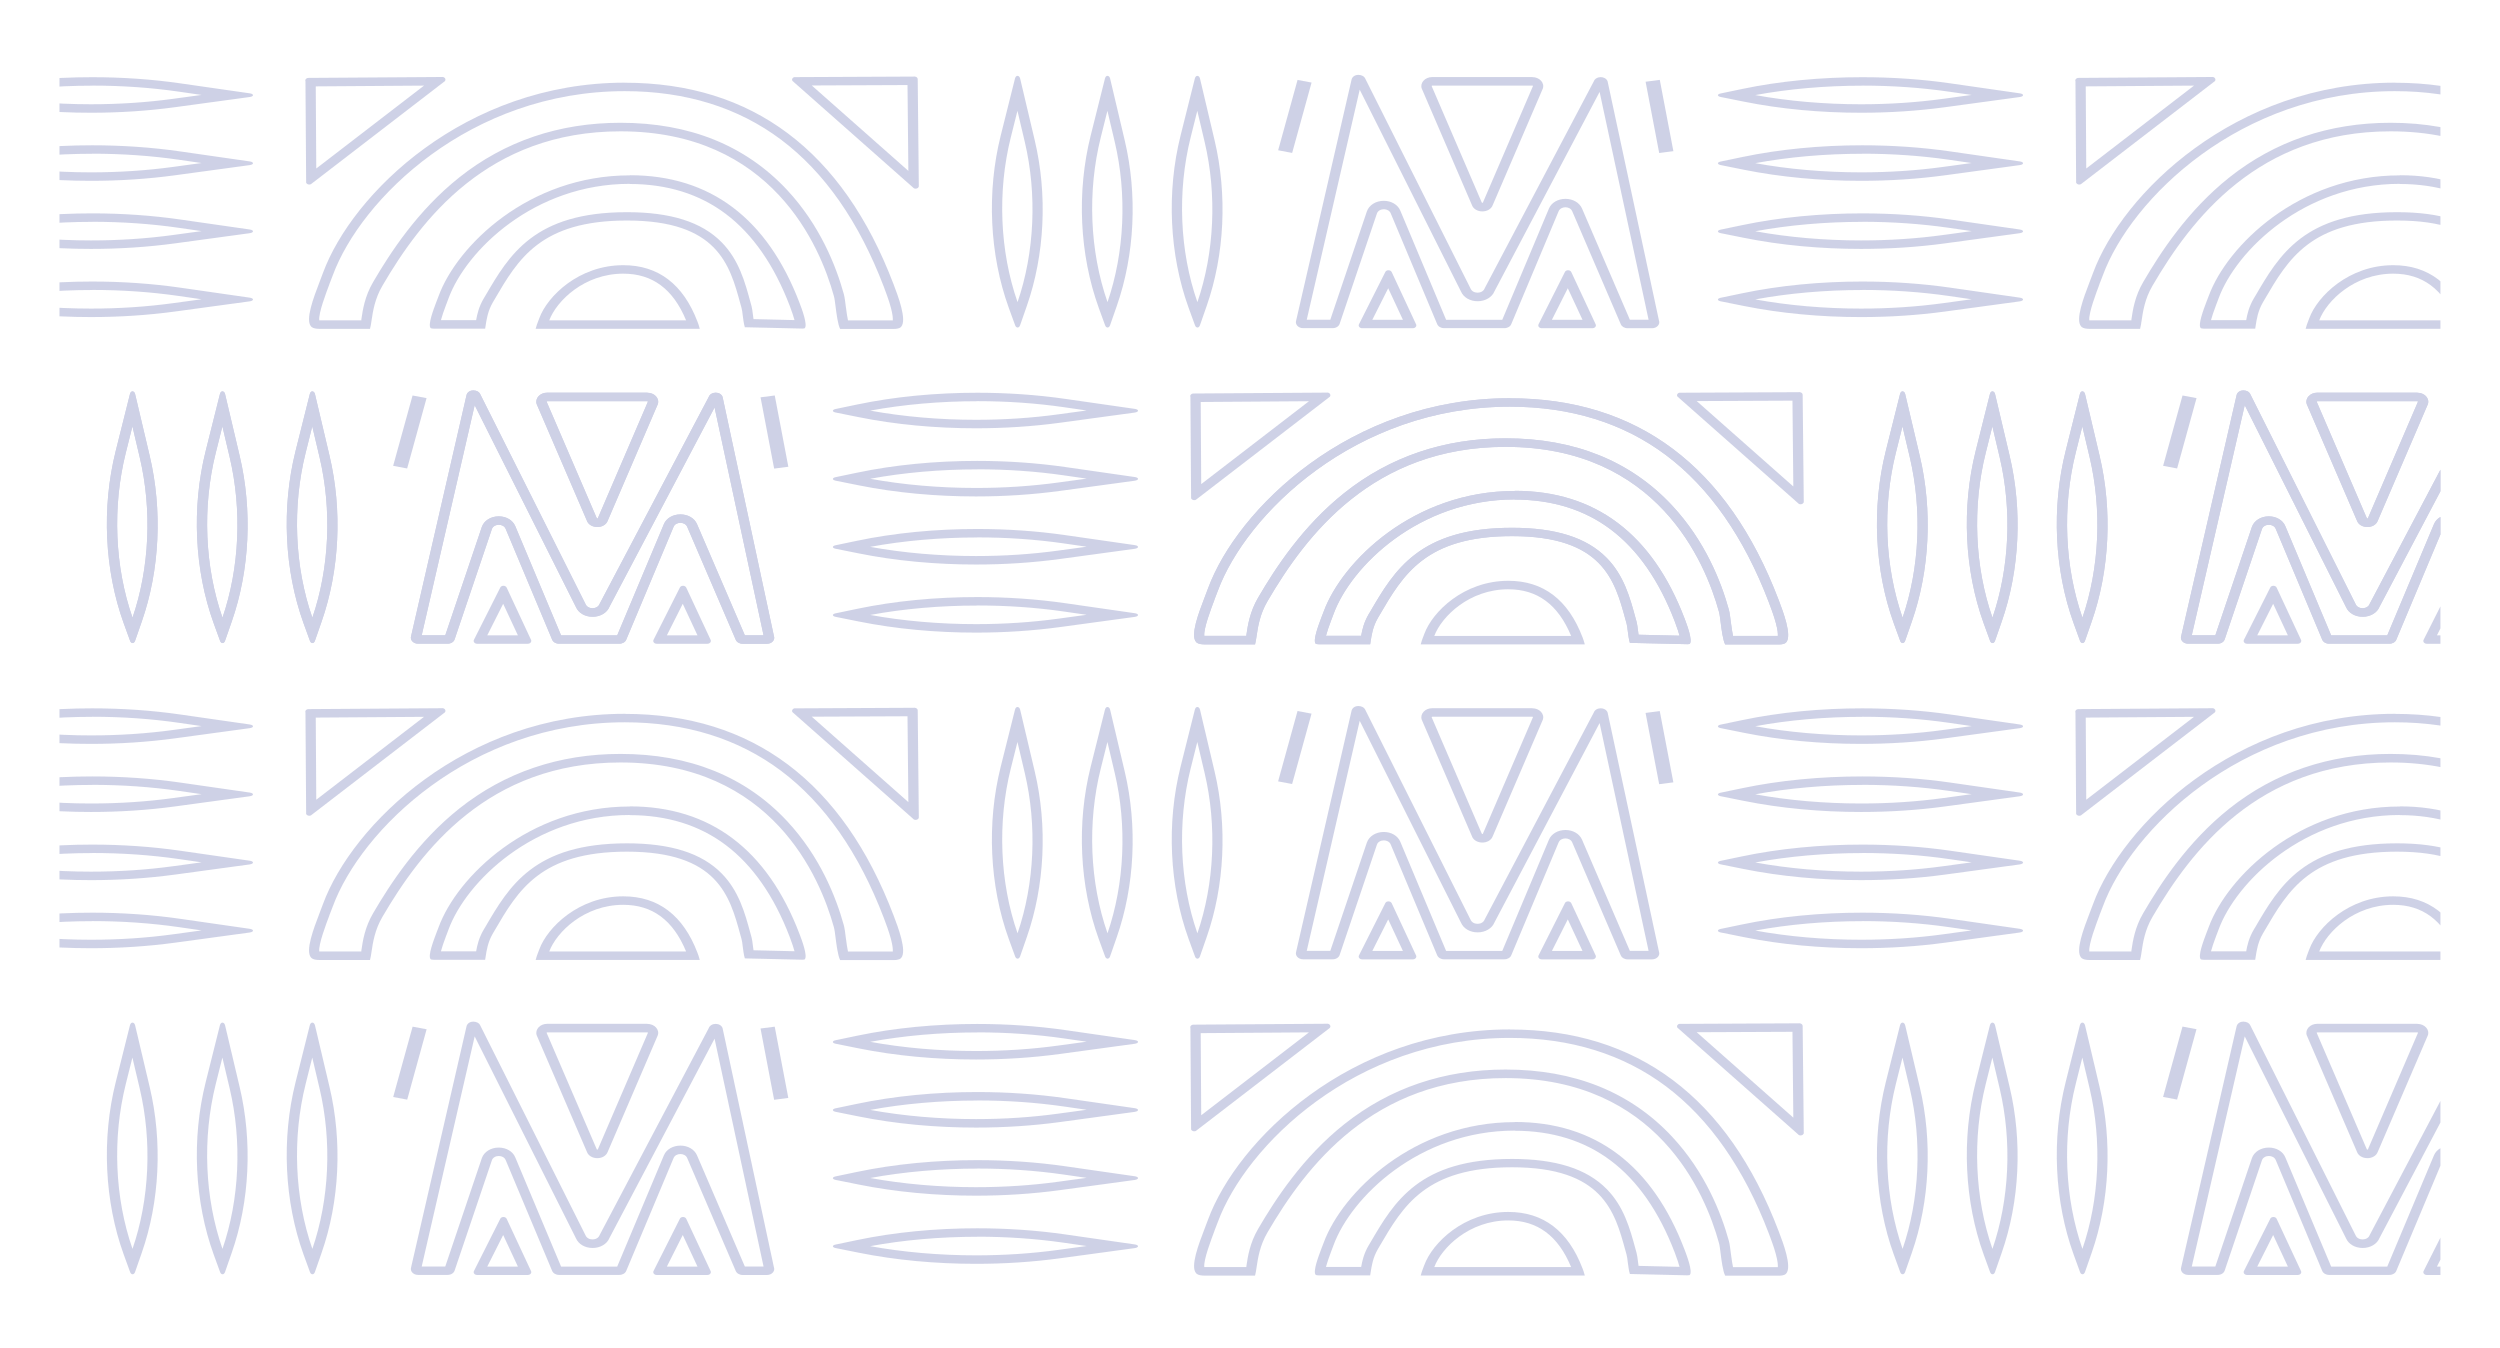 <svg width="280" height="151" viewBox="0 0 280 151" fill="none" xmlns="http://www.w3.org/2000/svg">
<g opacity="0.2" clip-path="url(#clip0_7677_24337)">
<path d="M251.412 45.384L262.755 67.994C263.041 68.654 263.765 69.078 264.622 69.078C265.479 69.078 266.241 68.63 266.508 67.955L278.279 45.636L283.765 71.151H281.67L276.308 58.688C276.022 58.036 275.298 57.612 274.46 57.612C273.612 57.612 272.879 58.036 272.603 58.704L267.374 71.159H261.089L255.955 58.924C255.679 58.264 254.955 57.832 254.108 57.832C253.212 57.832 252.46 58.311 252.212 59.018L248.117 71.151H245.479L251.412 45.377V45.384ZM251.289 43.719C250.946 43.719 250.612 43.884 250.508 44.214L244.289 71.254C244.155 71.678 244.536 72.094 245.07 72.094H248.384C248.746 72.094 249.07 71.897 249.165 71.607L253.336 59.261C253.441 58.939 253.784 58.775 254.117 58.775C254.431 58.775 254.755 58.924 254.879 59.222L260.089 71.646C260.203 71.913 260.508 72.094 260.851 72.094H267.622C267.965 72.094 268.279 71.913 268.384 71.646L273.689 59.002C273.812 58.704 274.136 58.555 274.451 58.555C274.765 58.555 275.089 58.704 275.212 59.002L280.651 71.654C280.765 71.921 281.07 72.102 281.412 72.102H284.155C284.698 72.102 285.089 71.662 284.927 71.238L279.174 44.45C279.06 44.136 278.727 43.979 278.403 43.979C278.079 43.979 277.736 44.144 277.622 44.466L265.412 67.617C265.298 67.947 264.955 68.12 264.612 68.12C264.27 68.12 263.955 67.963 263.822 67.649L252.051 44.183C251.927 43.877 251.603 43.727 251.279 43.727L251.289 43.719Z" fill="#0C1A81"/>
<path d="M213.079 47.756L213.898 51.227C215.289 57.109 214.993 63.636 213.089 69.18C211.098 63.471 210.822 56.764 212.336 50.717L213.079 47.748V47.756ZM213.098 43.829C212.974 43.829 212.851 43.931 212.803 44.136L211.203 50.528C209.622 56.842 209.955 63.855 212.098 69.793L212.822 71.78C212.879 71.945 212.993 72.023 213.098 72.023C213.203 72.023 213.317 71.937 213.374 71.772L214.127 69.612C216.136 63.871 216.46 57.149 215.012 51.047L213.384 44.151C213.336 43.939 213.212 43.837 213.089 43.837L213.098 43.829Z" fill="#0C1A81"/>
<path d="M223.146 47.756L223.965 51.227C225.355 57.109 225.06 63.636 223.155 69.18C221.165 63.471 220.889 56.764 222.403 50.717L223.146 47.748V47.756ZM223.165 43.829C223.041 43.829 222.917 43.931 222.87 44.136L221.27 50.528C219.689 56.842 220.022 63.855 222.165 69.793L222.889 71.78C222.946 71.945 223.06 72.023 223.165 72.023C223.27 72.023 223.384 71.937 223.441 71.772L224.193 69.612C226.203 63.871 226.527 57.149 225.079 51.047L223.451 44.151C223.403 43.939 223.279 43.837 223.155 43.837L223.165 43.829Z" fill="#0C1A81"/>
<path d="M233.222 47.756L234.041 51.227C235.431 57.109 235.136 63.636 233.231 69.18C231.241 63.471 230.965 56.764 232.479 50.717L233.222 47.748V47.756ZM233.241 43.829C233.117 43.829 232.993 43.931 232.946 44.136L231.346 50.528C229.765 56.842 230.098 63.855 232.241 69.793L232.965 71.78C233.022 71.945 233.136 72.023 233.241 72.023C233.346 72.023 233.46 71.937 233.517 71.772L234.27 69.612C236.279 63.871 236.603 57.149 235.155 51.047L233.527 44.151C233.479 43.939 233.355 43.837 233.231 43.837L233.241 43.829Z" fill="#0C1A81"/>
<path d="M200.755 44.874L200.851 54.486L190.032 44.921L200.755 44.874ZM201.546 43.908C201.546 43.908 201.479 43.908 201.441 43.924L188.079 43.986C187.86 44.041 187.755 44.254 187.879 44.418L201.365 56.34C201.441 56.434 201.546 56.481 201.66 56.481C201.841 56.481 202.022 56.371 202.022 56.191L201.898 44.214C201.898 44.049 201.736 43.924 201.546 43.924V43.908Z" fill="#0C1A81"/>
<path d="M146.603 44.937L134.536 54.219L134.479 45.023L146.603 44.937ZM148.632 43.971L133.67 44.073C133.422 44.073 133.251 44.269 133.327 44.458L133.403 55.806C133.451 55.939 133.603 56.018 133.755 56.018C133.822 56.018 133.889 56.002 133.946 55.971L148.831 44.52C149.146 44.363 149.003 43.963 148.641 43.963L148.632 43.971Z" fill="#0C1A81"/>
<path d="M270.736 44.929C270.736 44.929 270.774 44.929 270.793 44.953C270.812 44.968 270.812 44.984 270.812 44.992L265.232 57.981V58.005L265.212 58.029C265.212 58.029 265.193 58.068 265.146 58.068C265.098 58.068 265.089 58.052 265.079 58.021V57.989L265.051 57.958L259.47 44.992C259.47 44.992 259.47 44.968 259.489 44.96C259.508 44.937 259.536 44.937 259.546 44.937H270.746L270.736 44.929ZM270.746 43.979H259.536C258.727 43.979 258.146 44.615 258.355 45.259L263.965 58.28C264.127 58.775 264.641 59.026 265.146 59.026C265.651 59.026 266.146 58.782 266.317 58.303L271.917 45.275C272.146 44.631 271.555 43.987 270.746 43.987V43.979Z" fill="#0C1A81"/>
<path d="M169.098 45.549C175.908 45.549 181.793 47.379 186.593 50.976C191.46 54.628 195.336 60.18 198.117 67.476C198.336 68.065 198.679 68.953 198.898 69.785C199.108 70.57 199.136 71.002 199.117 71.222H194.098C194.031 70.9 193.946 70.405 193.851 69.644C193.784 69.102 193.727 68.63 193.631 68.277C192.765 65.136 190.955 60.557 187.27 56.607C182.612 51.62 176.336 49.091 168.622 49.091C161.736 49.091 155.66 51.157 150.546 55.225C145.87 58.947 142.812 63.683 140.917 66.926C139.974 68.536 139.755 70.036 139.593 71.128V71.214H134.879C134.784 70.405 135.67 68.097 136.012 67.186V67.17C136.146 66.832 136.27 66.502 136.393 66.18C139.555 57.612 151.784 45.549 169.098 45.549ZM169.098 44.599C151.203 44.599 138.555 57.055 135.298 65.905C135.174 66.235 135.051 66.573 134.917 66.911C134.231 68.701 133.298 71.159 133.965 71.905C134.022 71.968 134.203 72.172 134.927 72.172H140.565C140.631 71.953 140.689 71.568 140.736 71.246C140.889 70.217 141.098 68.803 141.955 67.343C146.289 59.921 153.774 50.049 168.622 50.049C185.593 50.049 190.984 62.945 192.517 68.497C192.603 68.788 192.651 69.235 192.717 69.746C192.793 70.358 192.965 71.717 193.222 72.18H199.222C199.841 72.18 199.993 72.007 200.051 71.945C200.727 71.183 199.708 68.497 199.212 67.201C193.508 52.209 183.374 44.607 169.108 44.607L169.098 44.599Z" fill="#0C1A81"/>
<path d="M169.651 55.955C173.832 55.955 177.451 57.078 180.403 59.301C183.422 61.57 185.832 65.041 187.574 69.604C187.86 70.358 188.022 70.869 188.108 71.198L183.517 71.089C183.489 70.892 183.46 70.704 183.451 70.586C183.403 70.201 183.365 69.903 183.298 69.644L183.165 69.165C182.565 66.95 181.879 64.437 179.946 62.481C177.717 60.212 174.241 59.112 169.346 59.112C158.946 59.112 156.155 63.895 153.46 68.513L153.289 68.795C152.765 69.691 152.565 70.539 152.451 71.206H148.508C148.612 70.79 148.822 70.193 149.117 69.4L149.136 69.361C149.212 69.157 149.298 68.952 149.365 68.748C151.327 63.431 158.917 55.939 169.651 55.939V55.955ZM169.651 54.989C158.327 54.989 150.327 62.874 148.26 68.473C148.184 68.685 148.098 68.905 148.012 69.117C147.67 70.028 147.022 71.717 147.355 72.094C147.384 72.125 147.508 72.157 147.717 72.157H153.46C153.479 72.047 153.498 71.913 153.517 71.795C153.622 71.12 153.755 70.185 154.327 69.204L154.498 68.913C157.155 64.358 159.67 60.047 169.346 60.047C179.498 60.047 180.851 64.994 182.041 69.353L182.174 69.832C182.232 70.036 182.27 70.311 182.308 70.665C182.355 71.01 182.432 71.662 182.546 72L188.993 72.149C189.155 72.149 189.241 72.125 189.26 72.102C189.603 71.717 188.908 69.895 188.679 69.29C185.06 59.788 178.66 54.973 169.66 54.973L169.651 54.989Z" fill="#0C1A81"/>
<path d="M244.443 44.294L242.268 52.174L243.837 52.468L246.012 44.589L244.443 44.294Z" fill="#0C1A81"/>
<path d="M245.727 9.589L233.66 18.871L233.603 9.675L245.727 9.589ZM247.755 8.623L232.793 8.725C232.546 8.725 232.374 8.921 232.451 9.11L232.527 20.458C232.574 20.591 232.727 20.67 232.879 20.67C232.946 20.67 233.012 20.654 233.07 20.623L247.955 9.172C248.27 9.015 248.127 8.615 247.765 8.615L247.755 8.623Z" fill="#0C1A81"/>
<path d="M268.222 10.209C275.031 10.209 280.917 12.039 285.717 15.636C290.584 19.288 294.46 24.84 297.241 32.136C297.46 32.725 297.803 33.612 298.022 34.445C298.231 35.23 298.26 35.662 298.241 35.882H293.222C293.155 35.56 293.07 35.065 292.974 34.303C292.908 33.761 292.85 33.29 292.755 32.937C291.889 29.795 290.079 25.217 286.393 21.267C281.736 16.28 275.46 13.751 267.746 13.751C260.86 13.751 254.784 15.816 249.67 19.884C244.993 23.607 241.936 28.343 240.041 31.586C239.098 33.196 238.879 34.696 238.717 35.788V35.874H234.003C233.908 35.065 234.793 32.756 235.136 31.845V31.829C235.27 31.492 235.393 31.162 235.517 30.84C238.679 22.272 250.908 10.209 268.222 10.209ZM268.222 9.259C250.327 9.259 237.679 21.714 234.422 30.565C234.298 30.895 234.174 31.233 234.041 31.57C233.355 33.361 232.422 35.819 233.089 36.565C233.146 36.628 233.327 36.832 234.05 36.832H239.689C239.755 36.612 239.812 36.227 239.86 35.905C240.012 34.877 240.222 33.463 241.079 32.002C245.412 24.581 252.898 14.709 267.746 14.709C284.717 14.709 290.108 27.604 291.641 33.157C291.727 33.447 291.774 33.895 291.841 34.405C291.917 35.018 292.089 36.377 292.346 36.84H298.346C298.965 36.84 299.117 36.667 299.174 36.604C299.85 35.843 298.831 33.157 298.336 31.861C292.631 16.869 282.498 9.267 268.231 9.267L268.222 9.259Z" fill="#0C1A81"/>
<path d="M268.774 20.607C272.955 20.607 276.574 21.73 279.527 23.953C282.546 26.222 284.955 29.693 286.698 34.256C286.984 35.01 287.146 35.52 287.231 35.85L282.641 35.74C282.612 35.544 282.584 35.356 282.574 35.238C282.527 34.853 282.489 34.555 282.422 34.295L282.289 33.816C281.689 31.602 281.003 29.089 279.07 27.133C276.841 24.863 273.365 23.764 268.47 23.764C258.07 23.764 255.279 28.547 252.584 33.164L252.412 33.447C251.889 34.343 251.689 35.191 251.574 35.858H247.631C247.736 35.442 247.946 34.845 248.241 34.052L248.26 34.013C248.336 33.809 248.422 33.604 248.489 33.4C250.451 28.083 258.041 20.591 268.774 20.591V20.607ZM268.774 19.641C257.451 19.641 249.451 27.526 247.384 33.125C247.308 33.337 247.222 33.557 247.136 33.769C246.793 34.68 246.146 36.369 246.479 36.746C246.508 36.777 246.631 36.809 246.841 36.809H252.584C252.603 36.699 252.622 36.565 252.641 36.447C252.746 35.772 252.879 34.837 253.451 33.856L253.622 33.565C256.279 29.01 258.793 24.698 268.47 24.698C278.622 24.698 279.974 29.646 281.165 34.005L281.298 34.484C281.355 34.688 281.393 34.963 281.431 35.316C281.479 35.662 281.555 36.314 281.67 36.651L288.117 36.801C288.279 36.801 288.365 36.777 288.384 36.754C288.727 36.369 288.031 34.547 287.803 33.942C284.184 24.439 277.784 19.625 268.784 19.625L268.774 19.641Z" fill="#0C1A81"/>
<path d="M268.041 30.651C271.308 30.651 273.622 32.364 275.079 35.874H259.755C260.584 33.691 263.679 30.651 268.041 30.651ZM268.041 29.701C263.07 29.701 259.546 33.172 258.641 35.638L258.527 35.937C258.431 36.188 258.289 36.565 258.231 36.824H276.612C276.555 36.557 276.412 36.172 276.355 36.023C274.755 31.829 271.965 29.701 268.05 29.701H268.041Z" fill="#0C1A81"/>
<path d="M152.289 10.044L163.632 32.654C163.917 33.314 164.641 33.738 165.498 33.738C166.355 33.738 167.117 33.29 167.384 32.615L179.155 10.295L184.641 35.811H182.546L177.184 23.348C176.898 22.696 176.174 22.272 175.336 22.272C174.489 22.272 173.755 22.696 173.479 23.363L168.251 35.819H161.965L156.832 23.583C156.555 22.924 155.832 22.492 154.984 22.492C154.089 22.492 153.336 22.971 153.089 23.678L148.993 35.811H146.355L152.289 10.036V10.044ZM152.165 8.379C151.822 8.379 151.489 8.544 151.384 8.874L145.165 35.913C145.032 36.337 145.412 36.754 145.946 36.754H149.26C149.622 36.754 149.946 36.557 150.041 36.267L154.212 23.921C154.317 23.599 154.66 23.434 154.993 23.434C155.308 23.434 155.632 23.583 155.755 23.882L160.965 36.306C161.079 36.573 161.384 36.754 161.727 36.754H168.498C168.841 36.754 169.155 36.573 169.26 36.306L174.565 23.662C174.689 23.363 175.012 23.214 175.327 23.214C175.641 23.214 175.965 23.363 176.089 23.662L181.527 36.314C181.641 36.581 181.946 36.761 182.289 36.761H185.031C185.574 36.761 185.965 36.322 185.803 35.898L180.051 9.11C179.936 8.795 179.603 8.638 179.279 8.638C178.955 8.638 178.612 8.803 178.498 9.125L166.289 32.277C166.174 32.607 165.832 32.78 165.489 32.78C165.146 32.78 164.832 32.623 164.698 32.309L152.927 8.842C152.803 8.536 152.479 8.387 152.155 8.387L152.165 8.379Z" fill="#0C1A81"/>
<path d="M134.098 12.416L134.917 15.887C136.308 21.769 136.012 28.295 134.108 33.84C132.117 28.13 131.841 21.424 133.355 15.376L134.098 12.408V12.416ZM134.117 8.489C133.993 8.489 133.87 8.591 133.822 8.795L132.222 15.188C130.641 21.502 130.974 28.515 133.117 34.452L133.841 36.439C133.898 36.604 134.012 36.683 134.117 36.683C134.222 36.683 134.336 36.596 134.393 36.431L135.146 34.272C137.155 28.531 137.479 21.808 136.032 15.706L134.403 8.811C134.355 8.599 134.232 8.497 134.108 8.497L134.117 8.489Z" fill="#0C1A81"/>
<path d="M208.584 9.589C211.908 9.589 215.165 9.816 218.27 10.264L220.822 10.633L217.66 11.065C214.689 11.473 211.584 11.678 208.441 11.678C204.355 11.678 200.279 11.324 196.584 10.649C200.317 9.958 204.441 9.597 208.584 9.597V9.589ZM208.584 8.646C203.936 8.646 199.298 9.086 195.117 9.966L192.708 10.468C192.308 10.555 192.308 10.774 192.708 10.861L195.327 11.387C199.412 12.212 203.917 12.628 208.432 12.628C211.603 12.628 214.784 12.424 217.841 12.008L226.203 10.869C226.708 10.798 226.708 10.523 226.212 10.453L218.46 9.337C215.26 8.874 211.908 8.646 208.574 8.646H208.584Z" fill="#0C1A81"/>
<path d="M208.584 17.214C211.908 17.214 215.165 17.442 218.27 17.89L220.822 18.259L217.66 18.691C214.689 19.099 211.584 19.303 208.441 19.303C204.355 19.303 200.279 18.95 196.584 18.274C200.317 17.583 204.441 17.222 208.584 17.222V17.214ZM208.584 16.272C203.936 16.272 199.298 16.712 195.117 17.591L192.708 18.094C192.308 18.18 192.308 18.4 192.708 18.486L195.327 19.013C199.412 19.837 203.917 20.253 208.432 20.253C211.603 20.253 214.784 20.049 217.841 19.633L226.203 18.494C226.708 18.424 226.708 18.149 226.212 18.078L218.46 16.963C215.26 16.5 211.908 16.272 208.574 16.272H208.584Z" fill="#0C1A81"/>
<path d="M208.584 24.84C211.908 24.84 215.165 25.068 218.27 25.515L220.822 25.884L217.66 26.316C214.689 26.725 211.584 26.929 208.441 26.929C204.355 26.929 200.279 26.576 196.584 25.9C200.317 25.209 204.441 24.848 208.584 24.848V24.84ZM208.584 23.898C203.936 23.898 199.298 24.337 195.117 25.217L192.708 25.72C192.308 25.806 192.308 26.026 192.708 26.112L195.327 26.638C199.412 27.463 203.917 27.879 208.432 27.879C211.603 27.879 214.784 27.675 217.841 27.259L226.203 26.12C226.708 26.049 226.708 25.774 226.212 25.704L218.46 24.589C215.26 24.125 211.908 23.898 208.574 23.898H208.584Z" fill="#0C1A81"/>
<path d="M208.584 32.473C211.908 32.473 215.165 32.701 218.27 33.149L220.822 33.518L217.66 33.95C214.689 34.358 211.584 34.562 208.441 34.562C204.355 34.562 200.279 34.209 196.584 33.534C200.317 32.843 204.441 32.481 208.584 32.481V32.473ZM208.584 31.531C203.936 31.531 199.298 31.971 195.117 32.85L192.708 33.353C192.308 33.439 192.308 33.659 192.708 33.746L195.327 34.272C199.412 35.096 203.917 35.513 208.432 35.513C211.603 35.513 214.784 35.309 217.841 34.892L226.203 33.754C226.708 33.683 226.708 33.408 226.212 33.337L218.46 32.222C215.26 31.759 211.908 31.531 208.574 31.531H208.584Z" fill="#0C1A81"/>
<path d="M171.612 9.581C171.612 9.581 171.651 9.581 171.67 9.604C171.689 9.62 171.689 9.636 171.689 9.643L166.108 22.633V22.657L166.089 22.68C166.089 22.68 166.07 22.719 166.022 22.719C165.974 22.719 165.965 22.704 165.955 22.672V22.641L165.927 22.609L160.346 9.643C160.346 9.643 160.346 9.62 160.365 9.612C160.384 9.588 160.412 9.588 160.422 9.588H171.622L171.612 9.581ZM171.622 8.63H160.412C159.603 8.63 159.022 9.267 159.232 9.91L164.841 22.931C165.003 23.426 165.517 23.677 166.022 23.677C166.527 23.677 167.022 23.434 167.193 22.955L172.793 9.926C173.022 9.282 172.432 8.638 171.622 8.638V8.63Z" fill="#0C1A81"/>
<path d="M155.479 32.285L157.127 35.819H153.698L155.479 32.285ZM155.508 30.267C155.365 30.267 155.212 30.329 155.155 30.463L152.203 36.322C152.098 36.534 152.289 36.761 152.555 36.761H158.241C158.508 36.761 158.698 36.534 158.603 36.329L155.87 30.471C155.803 30.337 155.66 30.267 155.508 30.267Z" fill="#0C1A81"/>
<path d="M175.593 32.285L177.241 35.819H173.812L175.593 32.285ZM175.622 30.267C175.479 30.267 175.327 30.329 175.27 30.463L172.317 36.322C172.212 36.534 172.403 36.761 172.67 36.761H178.355C178.622 36.761 178.812 36.534 178.717 36.329L175.984 30.471C175.917 30.337 175.774 30.267 175.622 30.267Z" fill="#0C1A81"/>
<path d="M145.326 8.953L143.152 16.832L144.721 17.127L146.896 9.247L145.326 8.953Z" fill="#0C1A81"/>
<path d="M185.896 8.947L184.306 9.154L185.829 17.137L187.419 16.93L185.896 8.947Z" fill="#0C1A81"/>
<path d="M251.412 116.081L262.755 138.691C263.041 139.35 263.765 139.774 264.622 139.774C265.479 139.774 266.241 139.327 266.508 138.651L278.279 116.332L283.765 141.848H281.67L276.308 129.384C276.022 128.733 275.298 128.308 274.46 128.308C273.612 128.308 272.879 128.733 272.603 129.4L267.374 141.856H261.089L255.955 129.62C255.679 128.96 254.955 128.528 254.108 128.528C253.212 128.528 252.46 129.007 252.212 129.714L248.117 141.848H245.479L251.412 116.073V116.081ZM251.289 114.416C250.946 114.416 250.612 114.581 250.508 114.911L244.289 141.95C244.155 142.374 244.536 142.79 245.07 142.79H248.384C248.746 142.79 249.07 142.594 249.165 142.303L253.336 129.958C253.441 129.636 253.784 129.471 254.117 129.471C254.431 129.471 254.755 129.62 254.879 129.918L260.089 142.342C260.203 142.609 260.508 142.79 260.851 142.79H267.622C267.965 142.79 268.279 142.609 268.384 142.342L273.689 129.699C273.812 129.4 274.136 129.251 274.451 129.251C274.765 129.251 275.089 129.4 275.212 129.699L280.651 142.35C280.765 142.617 281.07 142.798 281.412 142.798H284.155C284.698 142.798 285.089 142.358 284.927 141.934L279.174 115.146C279.06 114.832 278.727 114.675 278.403 114.675C278.079 114.675 277.736 114.84 277.622 115.162L265.412 138.314C265.298 138.644 264.955 138.816 264.612 138.816C264.27 138.816 263.955 138.659 263.822 138.345L252.051 114.879C251.927 114.573 251.603 114.424 251.279 114.424L251.289 114.416Z" fill="#0C1A81"/>
<path d="M213.079 118.452L213.898 121.924C215.289 127.806 214.993 134.332 213.089 139.876C211.098 134.167 210.822 127.46 212.336 121.413L213.079 118.444V118.452ZM213.098 114.526C212.974 114.526 212.851 114.628 212.803 114.832L211.203 121.225C209.622 127.539 209.955 134.552 212.098 140.489L212.822 142.476C212.879 142.641 212.993 142.719 213.098 142.719C213.203 142.719 213.317 142.633 213.374 142.468L214.127 140.308C216.136 134.568 216.46 127.845 215.012 121.743L213.384 114.848C213.336 114.636 213.212 114.533 213.089 114.533L213.098 114.526Z" fill="#0C1A81"/>
<path d="M223.146 118.452L223.965 121.924C225.355 127.806 225.06 134.332 223.155 139.876C221.165 134.167 220.889 127.46 222.403 121.413L223.146 118.444V118.452ZM223.165 114.526C223.041 114.526 222.917 114.628 222.87 114.832L221.27 121.225C219.689 127.539 220.022 134.552 222.165 140.489L222.889 142.476C222.946 142.641 223.06 142.719 223.165 142.719C223.27 142.719 223.384 142.633 223.441 142.468L224.193 140.308C226.203 134.568 226.527 127.845 225.079 121.743L223.451 114.848C223.403 114.636 223.279 114.533 223.155 114.533L223.165 114.526Z" fill="#0C1A81"/>
<path d="M233.222 118.452L234.041 121.924C235.431 127.806 235.136 134.332 233.231 139.876C231.241 134.167 230.965 127.46 232.479 121.413L233.222 118.444V118.452ZM233.241 114.526C233.117 114.526 232.993 114.628 232.946 114.832L231.346 121.225C229.765 127.539 230.098 134.552 232.241 140.489L232.965 142.476C233.022 142.641 233.136 142.719 233.241 142.719C233.346 142.719 233.46 142.633 233.517 142.468L234.27 140.308C236.279 134.568 236.603 127.845 235.155 121.743L233.527 114.848C233.479 114.636 233.355 114.533 233.231 114.533L233.241 114.526Z" fill="#0C1A81"/>
<path d="M200.755 115.562L200.851 125.175L190.032 115.61L200.755 115.562ZM201.546 114.596C201.546 114.596 201.479 114.596 201.441 114.612L188.079 114.675C187.86 114.73 187.755 114.942 187.879 115.107L201.365 127.028C201.441 127.123 201.546 127.17 201.66 127.17C201.841 127.17 202.022 127.06 202.022 126.879L201.898 114.903C201.898 114.738 201.736 114.612 201.546 114.612V114.596Z" fill="#0C1A81"/>
<path d="M146.603 115.625L134.536 124.908L134.479 115.712L146.603 115.625ZM148.632 114.659L133.67 114.761C133.422 114.761 133.251 114.958 133.327 115.146L133.403 126.494C133.451 126.628 133.603 126.706 133.755 126.706C133.822 126.706 133.889 126.691 133.946 126.659L148.831 115.209C149.146 115.052 149.003 114.651 148.641 114.651L148.632 114.659Z" fill="#0C1A81"/>
<path d="M270.736 115.617C270.736 115.617 270.774 115.617 270.793 115.641C270.812 115.657 270.812 115.672 270.812 115.68L265.232 128.67V128.693L265.212 128.717C265.212 128.717 265.193 128.756 265.146 128.756C265.098 128.756 265.089 128.74 265.079 128.709V128.677L265.051 128.646L259.47 115.68C259.47 115.68 259.47 115.657 259.489 115.649C259.508 115.625 259.536 115.625 259.546 115.625H270.746L270.736 115.617ZM270.746 114.667H259.536C258.727 114.667 258.146 115.303 258.355 115.947L263.965 128.968C264.127 129.463 264.641 129.714 265.146 129.714C265.651 129.714 266.146 129.471 266.317 128.992L271.917 115.963C272.146 115.319 271.555 114.675 270.746 114.675V114.667Z" fill="#0C1A81"/>
<path d="M254.593 138.322L256.241 141.856H252.812L254.593 138.322ZM254.622 136.303C254.479 136.303 254.327 136.366 254.27 136.5L251.317 142.358C251.212 142.57 251.403 142.798 251.67 142.798H257.355C257.622 142.798 257.812 142.57 257.717 142.366L254.984 136.507C254.917 136.374 254.774 136.303 254.622 136.303Z" fill="#0C1A81"/>
<path d="M274.717 138.322L276.365 141.856H272.936L274.717 138.322ZM274.746 136.303C274.603 136.303 274.451 136.366 274.393 136.5L271.441 142.358C271.336 142.57 271.527 142.798 271.793 142.798H277.479C277.746 142.798 277.936 142.57 277.841 142.366L275.108 136.507C275.041 136.374 274.898 136.303 274.746 136.303Z" fill="#0C1A81"/>
<path d="M169.098 116.246C175.908 116.246 181.793 118.076 186.593 121.672C191.46 125.324 195.336 130.877 198.117 138.172C198.336 138.761 198.679 139.649 198.898 140.481C199.108 141.267 199.136 141.699 199.117 141.918H194.098C194.031 141.596 193.946 141.102 193.851 140.34C193.784 139.798 193.727 139.327 193.631 138.973C192.765 135.832 190.955 131.254 187.27 127.303C182.612 122.316 176.336 119.788 168.622 119.788C161.736 119.788 155.66 121.853 150.546 125.921C145.87 129.644 142.812 134.379 140.917 137.623C139.974 139.233 139.755 140.733 139.593 141.824V141.911H134.879C134.784 141.102 135.67 138.793 136.012 137.882V137.866C136.146 137.528 136.27 137.199 136.393 136.877C139.555 128.309 151.784 116.246 169.098 116.246ZM169.098 115.295C151.203 115.295 138.555 127.751 135.298 136.602C135.174 136.932 135.051 137.269 134.917 137.607C134.231 139.398 133.298 141.856 133.965 142.602C134.022 142.665 134.203 142.869 134.927 142.869H140.565C140.631 142.649 140.689 142.264 140.736 141.942C140.889 140.913 141.098 139.5 141.955 138.039C146.289 130.617 153.774 120.746 168.622 120.746C185.593 120.746 190.984 133.641 192.517 139.193C192.603 139.484 192.651 139.932 192.717 140.442C192.793 141.055 192.965 142.413 193.222 142.877H199.222C199.841 142.877 199.993 142.704 200.051 142.641C200.727 141.879 199.708 139.193 199.212 137.898C193.508 122.905 183.374 115.303 169.108 115.303L169.098 115.295Z" fill="#0C1A81"/>
<path d="M169.651 126.644C173.832 126.644 177.451 127.767 180.403 129.989C183.422 132.259 185.832 135.73 187.574 140.293C187.86 141.047 188.022 141.557 188.108 141.887L183.517 141.777C183.489 141.581 183.46 141.392 183.451 141.274C183.403 140.89 183.365 140.591 183.298 140.332L183.165 139.853C182.565 137.638 181.879 135.125 179.946 133.17C177.717 130.9 174.241 129.801 169.346 129.801C158.946 129.801 156.155 134.583 153.46 139.201L153.289 139.484C152.765 140.379 152.565 141.227 152.451 141.895H148.508C148.612 141.479 148.822 140.882 149.117 140.089L149.136 140.049C149.212 139.845 149.298 139.641 149.365 139.437C151.327 134.12 158.917 126.628 169.651 126.628V126.644ZM169.651 125.678C158.327 125.678 150.327 133.562 148.26 139.162C148.184 139.374 148.098 139.594 148.012 139.806C147.67 140.717 147.022 142.405 147.355 142.782C147.384 142.814 147.508 142.845 147.717 142.845H153.46C153.479 142.735 153.498 142.602 153.517 142.484C153.622 141.808 153.755 140.874 154.327 139.892L154.498 139.602C157.155 135.047 159.67 130.735 169.346 130.735C179.498 130.735 180.851 135.683 182.041 140.041L182.174 140.521C182.232 140.725 182.27 141 182.308 141.353C182.355 141.699 182.432 142.35 182.546 142.688L188.993 142.837C189.155 142.837 189.241 142.814 189.26 142.79C189.603 142.405 188.908 140.583 188.679 139.979C185.06 130.476 178.66 125.662 169.66 125.662L169.651 125.678Z" fill="#0C1A81"/>
<path d="M168.927 136.688C172.193 136.688 174.508 138.4 175.965 141.911H160.641C161.47 139.727 164.565 136.688 168.927 136.688ZM168.927 135.738C163.955 135.738 160.431 139.209 159.527 141.675L159.412 141.973C159.317 142.225 159.174 142.602 159.117 142.861H177.498C177.441 142.594 177.298 142.209 177.241 142.06C175.641 137.866 172.851 135.738 168.936 135.738H168.927Z" fill="#0C1A81"/>
<path d="M244.439 114.977L242.264 122.856L243.834 123.151L246.008 115.271L244.439 114.977Z" fill="#0C1A81"/>
<path d="M245.727 80.285L233.66 89.568L233.603 80.371L245.727 80.285ZM247.755 79.319L232.793 79.421C232.546 79.421 232.374 79.617 232.451 79.806L232.527 91.154C232.574 91.287 232.727 91.366 232.879 91.366C232.946 91.366 233.012 91.35 233.07 91.319L247.955 79.869C248.27 79.712 248.127 79.311 247.765 79.311L247.755 79.319Z" fill="#0C1A81"/>
<path d="M268.222 80.897C275.031 80.897 280.917 82.727 285.717 86.324C290.584 89.976 294.46 95.528 297.241 102.824C297.46 103.413 297.803 104.301 298.022 105.133C298.231 105.918 298.26 106.35 298.241 106.57H293.222C293.155 106.248 293.07 105.754 292.974 104.992C292.908 104.45 292.85 103.979 292.755 103.625C291.889 100.484 290.079 95.905 286.393 91.955C281.736 86.968 275.46 84.439 267.746 84.439C260.86 84.439 254.784 86.505 249.67 90.573C244.993 94.295 241.936 99.031 240.041 102.274C239.098 103.884 238.879 105.384 238.717 106.476V106.562H234.003C233.908 105.754 234.793 103.445 235.136 102.534V102.518C235.27 102.18 235.393 101.85 235.517 101.528C238.679 92.96 250.908 80.897 268.222 80.897ZM268.222 79.947C250.327 79.947 237.679 92.403 234.422 101.254C234.298 101.583 234.174 101.921 234.041 102.259C233.355 104.049 232.422 106.507 233.089 107.254C233.146 107.316 233.327 107.521 234.05 107.521H239.689C239.755 107.301 239.812 106.916 239.86 106.594C240.012 105.565 240.222 104.151 241.079 102.691C245.412 95.269 252.898 85.397 267.746 85.397C284.717 85.397 290.108 98.293 291.641 103.845C291.727 104.136 291.774 104.583 291.841 105.094C291.917 105.706 292.089 107.065 292.346 107.528H298.346C298.965 107.528 299.117 107.356 299.174 107.293C299.85 106.531 298.831 103.845 298.336 102.549C292.631 87.557 282.498 79.955 268.231 79.955L268.222 79.947Z" fill="#0C1A81"/>
<path d="M268.774 91.295C272.955 91.295 276.574 92.418 279.527 94.641C282.546 96.911 284.955 100.382 286.698 104.945C286.984 105.699 287.146 106.209 287.231 106.539L282.641 106.429C282.612 106.233 282.584 106.044 282.574 105.926C282.527 105.541 282.489 105.243 282.422 104.984L282.289 104.505C281.689 102.29 281.003 99.777 279.07 97.822C276.841 95.552 273.365 94.453 268.47 94.453C258.07 94.453 255.279 99.235 252.584 103.853L252.412 104.136C251.889 105.031 251.689 105.879 251.574 106.547H247.631C247.736 106.13 247.946 105.534 248.241 104.74L248.26 104.701C248.336 104.497 248.422 104.293 248.489 104.089C250.451 98.772 258.041 91.28 268.774 91.28V91.295ZM268.774 90.329C257.451 90.329 249.451 98.214 247.384 103.814C247.308 104.026 247.222 104.246 247.136 104.458C246.793 105.369 246.146 107.057 246.479 107.434C246.508 107.466 246.631 107.497 246.841 107.497H252.584C252.603 107.387 252.622 107.254 252.641 107.136C252.746 106.46 252.879 105.526 253.451 104.544L253.622 104.254C256.279 99.698 258.793 95.387 268.47 95.387C278.622 95.387 279.974 100.335 281.165 104.693L281.298 105.172C281.355 105.377 281.393 105.651 281.431 106.005C281.479 106.35 281.555 107.002 281.67 107.34L288.117 107.489C288.279 107.489 288.365 107.466 288.384 107.442C288.727 107.057 288.031 105.235 287.803 104.63C284.184 95.128 277.784 90.314 268.784 90.314L268.774 90.329Z" fill="#0C1A81"/>
<path d="M268.041 101.34C271.308 101.34 273.622 103.052 275.079 106.562H259.755C260.584 104.379 263.679 101.34 268.041 101.34ZM268.041 100.39C263.07 100.39 259.546 103.861 258.641 106.327L258.527 106.625C258.431 106.877 258.289 107.254 258.231 107.513H276.612C276.555 107.246 276.412 106.861 276.355 106.712C274.755 102.518 271.965 100.39 268.05 100.39H268.041Z" fill="#0C1A81"/>
<path d="M152.289 80.733L163.632 103.343C163.917 104.002 164.641 104.426 165.498 104.426C166.355 104.426 167.117 103.979 167.384 103.303L179.155 80.984L184.641 106.5H182.546L177.184 94.036C176.898 93.384 176.174 92.96 175.336 92.96C174.489 92.96 173.755 93.384 173.479 94.052L168.251 106.507H161.965L156.832 94.272C156.555 93.612 155.832 93.18 154.984 93.18C154.089 93.18 153.336 93.659 153.089 94.366L148.993 106.5H146.355L152.289 80.725V80.733ZM152.165 79.068C151.822 79.068 151.489 79.233 151.384 79.562L145.165 106.602C145.032 107.026 145.412 107.442 145.946 107.442H149.26C149.622 107.442 149.946 107.246 150.041 106.955L154.212 94.609C154.317 94.287 154.66 94.123 154.993 94.123C155.308 94.123 155.632 94.272 155.755 94.57L160.965 106.994C161.079 107.261 161.384 107.442 161.727 107.442H168.498C168.841 107.442 169.155 107.261 169.26 106.994L174.565 94.35C174.689 94.052 175.012 93.903 175.327 93.903C175.641 93.903 175.965 94.052 176.089 94.35L181.527 107.002C181.641 107.269 181.946 107.45 182.289 107.45H185.031C185.574 107.45 185.965 107.01 185.803 106.586L180.051 79.798C179.936 79.484 179.603 79.327 179.279 79.327C178.955 79.327 178.612 79.492 178.498 79.814L166.289 102.966C166.174 103.295 165.832 103.468 165.489 103.468C165.146 103.468 164.832 103.311 164.698 102.997L152.927 79.531C152.803 79.225 152.479 79.076 152.155 79.076L152.165 79.068Z" fill="#0C1A81"/>
<path d="M134.098 83.104L134.917 86.575C136.308 92.458 136.012 98.984 134.108 104.528C132.117 98.819 131.841 92.112 133.355 86.065L134.098 83.096V83.104ZM134.117 79.177C133.993 79.177 133.87 79.28 133.822 79.484L132.222 85.876C130.641 92.191 130.974 99.204 133.117 105.141L133.841 107.128C133.898 107.293 134.012 107.371 134.117 107.371C134.222 107.371 134.336 107.285 134.393 107.12L135.146 104.96C137.155 99.219 137.479 92.497 136.032 86.395L134.403 79.499C134.355 79.287 134.232 79.185 134.108 79.185L134.117 79.177Z" fill="#0C1A81"/>
<path d="M208.584 80.277C211.908 80.277 215.165 80.505 218.27 80.953L220.822 81.322L217.66 81.754C214.689 82.162 211.584 82.366 208.441 82.366C204.355 82.366 200.279 82.013 196.584 81.337C200.317 80.646 204.441 80.285 208.584 80.285V80.277ZM208.584 79.335C203.936 79.335 199.298 79.775 195.117 80.654L192.708 81.157C192.308 81.243 192.308 81.463 192.708 81.549L195.327 82.076C199.412 82.9 203.917 83.316 208.432 83.316C211.603 83.316 214.784 83.112 217.841 82.696L226.203 81.557C226.708 81.487 226.708 81.212 226.212 81.141L218.46 80.026C215.26 79.562 211.908 79.335 208.574 79.335H208.584Z" fill="#0C1A81"/>
<path d="M208.584 87.903C211.908 87.903 215.165 88.13 218.27 88.578L220.822 88.947L217.66 89.379C214.689 89.787 211.584 89.992 208.441 89.992C204.355 89.992 200.279 89.638 196.584 88.963C200.317 88.272 204.441 87.91 208.584 87.91V87.903ZM208.584 86.96C203.936 86.96 199.298 87.4 195.117 88.28L192.708 88.782C192.308 88.869 192.308 89.088 192.708 89.175L195.327 89.701C199.412 90.526 203.917 90.942 208.432 90.942C211.603 90.942 214.784 90.738 217.841 90.322L226.203 89.183C226.708 89.112 226.708 88.837 226.212 88.766L218.46 87.651C215.26 87.188 211.908 86.96 208.574 86.96H208.584Z" fill="#0C1A81"/>
<path d="M208.584 95.536C211.908 95.536 215.165 95.764 218.27 96.212L220.822 96.581L217.66 97.013C214.689 97.421 211.584 97.625 208.441 97.625C204.355 97.625 200.279 97.272 196.584 96.596C200.317 95.905 204.441 95.544 208.584 95.544V95.536ZM208.584 94.594C203.936 94.594 199.298 95.034 195.117 95.913L192.708 96.416C192.308 96.502 192.308 96.722 192.708 96.808L195.327 97.335C199.412 98.159 203.917 98.575 208.432 98.575C211.603 98.575 214.784 98.371 217.841 97.955L226.203 96.816C226.708 96.746 226.708 96.471 226.212 96.4L218.46 95.285C215.26 94.822 211.908 94.594 208.574 94.594H208.584Z" fill="#0C1A81"/>
<path d="M208.584 103.162C211.908 103.162 215.165 103.39 218.27 103.837L220.822 104.206L217.66 104.638C214.689 105.047 211.584 105.251 208.441 105.251C204.355 105.251 200.279 104.897 196.584 104.222C200.317 103.531 204.441 103.17 208.584 103.17V103.162ZM208.584 102.219C203.936 102.219 199.298 102.659 195.117 103.539L192.708 104.041C192.308 104.128 192.308 104.348 192.708 104.434L195.327 104.96C199.412 105.785 203.917 106.201 208.432 106.201C211.603 106.201 214.784 105.997 217.841 105.581L226.203 104.442C226.708 104.371 226.708 104.096 226.212 104.026L218.46 102.911C215.26 102.447 211.908 102.219 208.574 102.219H208.584Z" fill="#0C1A81"/>
<path d="M171.612 80.269C171.612 80.269 171.651 80.269 171.67 80.293C171.689 80.308 171.689 80.324 171.689 80.332L166.108 93.322V93.345L166.089 93.369C166.089 93.369 166.07 93.408 166.022 93.408C165.974 93.408 165.965 93.392 165.955 93.361V93.329L165.927 93.298L160.346 80.332C160.346 80.332 160.346 80.308 160.365 80.3C160.384 80.277 160.412 80.277 160.422 80.277H171.622L171.612 80.269ZM171.622 79.319H160.412C159.603 79.319 159.022 79.955 159.232 80.599L164.841 93.62C165.003 94.115 165.517 94.366 166.022 94.366C166.527 94.366 167.022 94.123 167.193 93.644L172.793 80.615C173.022 79.971 172.432 79.327 171.622 79.327V79.319Z" fill="#0C1A81"/>
<path d="M155.479 102.973L157.127 106.507H153.698L155.479 102.973ZM155.508 100.955C155.365 100.955 155.212 101.018 155.155 101.151L152.203 107.01C152.098 107.222 152.289 107.45 152.555 107.45H158.241C158.508 107.45 158.698 107.222 158.603 107.018L155.87 101.159C155.803 101.026 155.66 100.955 155.508 100.955Z" fill="#0C1A81"/>
<path d="M175.593 102.973L177.241 106.507H173.812L175.593 102.973ZM175.622 100.955C175.479 100.955 175.327 101.018 175.27 101.151L172.317 107.01C172.212 107.222 172.403 107.45 172.67 107.45H178.355C178.622 107.45 178.812 107.222 178.717 107.018L175.984 101.159C175.917 101.026 175.774 100.955 175.622 100.955Z" fill="#0C1A81"/>
<path d="M145.323 79.635L143.148 87.515L144.717 87.809L146.892 79.929L145.323 79.635Z" fill="#0C1A81"/>
<path d="M185.893 79.641L184.303 79.847L185.826 87.83L187.416 87.624L185.893 79.641Z" fill="#0C1A81"/>
<path d="M251.412 45.384L262.755 67.994C263.041 68.654 263.765 69.078 264.622 69.078C265.479 69.078 266.241 68.63 266.508 67.955L278.279 45.636L283.765 71.151H281.67L276.308 58.688C276.022 58.036 275.298 57.612 274.46 57.612C273.612 57.612 272.879 58.036 272.603 58.704L267.374 71.159H261.089L255.955 58.924C255.679 58.264 254.955 57.832 254.108 57.832C253.212 57.832 252.46 58.311 252.212 59.018L248.117 71.151H245.479L251.412 45.377V45.384ZM251.289 43.719C250.946 43.719 250.612 43.884 250.508 44.214L244.289 71.254C244.155 71.678 244.536 72.094 245.07 72.094H248.384C248.746 72.094 249.07 71.897 249.165 71.607L253.336 59.261C253.441 58.939 253.784 58.775 254.117 58.775C254.431 58.775 254.755 58.924 254.879 59.222L260.089 71.646C260.203 71.913 260.508 72.094 260.851 72.094H267.622C267.965 72.094 268.279 71.913 268.384 71.646L273.689 59.002C273.812 58.704 274.136 58.555 274.451 58.555C274.765 58.555 275.089 58.704 275.212 59.002L280.651 71.654C280.765 71.921 281.07 72.102 281.412 72.102H284.155C284.698 72.102 285.089 71.662 284.927 71.238L279.174 44.45C279.06 44.136 278.727 43.979 278.403 43.979C278.079 43.979 277.736 44.144 277.622 44.466L265.412 67.617C265.298 67.947 264.955 68.12 264.612 68.12C264.27 68.12 263.955 67.963 263.822 67.649L252.051 44.183C251.927 43.877 251.603 43.727 251.279 43.727L251.289 43.719Z" fill="#0C1A81"/>
<path d="M213.079 47.756L213.898 51.227C215.289 57.109 214.993 63.636 213.089 69.18C211.098 63.471 210.822 56.764 212.336 50.717L213.079 47.748V47.756ZM213.098 43.829C212.974 43.829 212.851 43.931 212.803 44.136L211.203 50.528C209.622 56.842 209.955 63.855 212.098 69.793L212.822 71.78C212.879 71.945 212.993 72.023 213.098 72.023C213.203 72.023 213.317 71.937 213.374 71.772L214.127 69.612C216.136 63.871 216.46 57.149 215.012 51.047L213.384 44.151C213.336 43.939 213.212 43.837 213.089 43.837L213.098 43.829Z" fill="#0C1A81"/>
<path d="M223.146 47.756L223.965 51.227C225.355 57.109 225.06 63.636 223.155 69.18C221.165 63.471 220.889 56.764 222.403 50.717L223.146 47.748V47.756ZM223.165 43.829C223.041 43.829 222.917 43.931 222.87 44.136L221.27 50.528C219.689 56.842 220.022 63.855 222.165 69.793L222.889 71.78C222.946 71.945 223.06 72.023 223.165 72.023C223.27 72.023 223.384 71.937 223.441 71.772L224.193 69.612C226.203 63.871 226.527 57.149 225.079 51.047L223.451 44.151C223.403 43.939 223.279 43.837 223.155 43.837L223.165 43.829Z" fill="#0C1A81"/>
<path d="M233.222 47.756L234.041 51.227C235.431 57.109 235.136 63.636 233.231 69.18C231.241 63.471 230.965 56.764 232.479 50.717L233.222 47.748V47.756ZM233.241 43.829C233.117 43.829 232.993 43.931 232.946 44.136L231.346 50.528C229.765 56.842 230.098 63.855 232.241 69.793L232.965 71.78C233.022 71.945 233.136 72.023 233.241 72.023C233.346 72.023 233.46 71.937 233.517 71.772L234.27 69.612C236.279 63.871 236.603 57.149 235.155 51.047L233.527 44.151C233.479 43.939 233.355 43.837 233.231 43.837L233.241 43.829Z" fill="#0C1A81"/>
<path d="M270.736 44.929C270.736 44.929 270.774 44.929 270.793 44.953C270.812 44.968 270.812 44.984 270.812 44.992L265.231 57.981V58.005L265.212 58.029C265.212 58.029 265.193 58.068 265.146 58.068C265.098 58.068 265.089 58.052 265.079 58.021V57.989L265.05 57.958L259.47 44.992C259.47 44.992 259.47 44.968 259.489 44.96C259.508 44.937 259.536 44.937 259.546 44.937H270.746L270.736 44.929ZM270.746 43.979H259.536C258.727 43.979 258.146 44.615 258.355 45.259L263.965 58.28C264.127 58.775 264.641 59.026 265.146 59.026C265.651 59.026 266.146 58.782 266.317 58.303L271.917 45.275C272.146 44.631 271.555 43.987 270.746 43.987V43.979Z" fill="#0C1A81"/>
<path d="M254.593 67.625L256.241 71.159H252.812L254.593 67.625ZM254.622 65.607C254.479 65.607 254.327 65.67 254.27 65.803L251.317 71.662C251.212 71.874 251.403 72.102 251.67 72.102H257.355C257.622 72.102 257.812 71.874 257.717 71.67L254.984 65.811C254.917 65.678 254.774 65.607 254.622 65.607Z" fill="#0C1A81"/>
<path d="M274.717 67.625L276.365 71.159H272.936L274.717 67.625ZM274.746 65.607C274.603 65.607 274.451 65.67 274.393 65.803L271.441 71.662C271.336 71.874 271.527 72.102 271.793 72.102H277.479C277.746 72.102 277.936 71.874 277.841 71.67L275.108 65.811C275.041 65.678 274.898 65.607 274.746 65.607Z" fill="#0C1A81"/>
<path d="M169.098 45.549C175.908 45.549 181.793 47.379 186.593 50.976C191.46 54.628 195.336 60.18 198.117 67.476C198.336 68.065 198.679 68.953 198.898 69.785C199.108 70.57 199.136 71.002 199.117 71.222H194.098C194.031 70.9 193.946 70.405 193.851 69.644C193.784 69.102 193.727 68.63 193.631 68.277C192.765 65.136 190.955 60.557 187.27 56.607C182.612 51.62 176.336 49.091 168.622 49.091C161.736 49.091 155.66 51.157 150.546 55.225C145.87 58.947 142.812 63.683 140.917 66.926C139.974 68.536 139.755 70.036 139.593 71.128V71.214H134.879C134.784 70.405 135.67 68.097 136.012 67.186V67.17C136.146 66.832 136.27 66.502 136.393 66.18C139.555 57.612 151.784 45.549 169.098 45.549ZM169.098 44.599C151.203 44.599 138.555 57.055 135.298 65.905C135.174 66.235 135.051 66.573 134.917 66.911C134.231 68.701 133.298 71.159 133.965 71.905C134.022 71.968 134.203 72.172 134.927 72.172H140.565C140.631 71.953 140.689 71.568 140.736 71.246C140.889 70.217 141.098 68.803 141.955 67.343C146.289 59.921 153.774 50.049 168.622 50.049C185.593 50.049 190.984 62.945 192.517 68.497C192.603 68.788 192.651 69.235 192.717 69.746C192.793 70.358 192.965 71.717 193.222 72.18H199.222C199.841 72.18 199.993 72.007 200.051 71.945C200.727 71.183 199.708 68.497 199.212 67.201C193.508 52.209 183.374 44.607 169.108 44.607L169.098 44.599Z" fill="#0C1A81"/>
<path d="M169.651 55.955C173.832 55.955 177.451 57.078 180.403 59.301C183.422 61.57 185.832 65.041 187.574 69.604C187.86 70.358 188.022 70.869 188.108 71.198L183.517 71.089C183.489 70.892 183.46 70.704 183.451 70.586C183.403 70.201 183.365 69.903 183.298 69.644L183.165 69.165C182.565 66.95 181.879 64.437 179.946 62.481C177.717 60.212 174.241 59.112 169.346 59.112C158.946 59.112 156.155 63.895 153.46 68.513L153.289 68.795C152.765 69.691 152.565 70.539 152.451 71.206H148.508C148.612 70.79 148.822 70.193 149.117 69.4L149.136 69.361C149.212 69.157 149.298 68.952 149.365 68.748C151.327 63.431 158.917 55.939 169.651 55.939V55.955ZM169.651 54.989C158.327 54.989 150.327 62.874 148.26 68.473C148.184 68.685 148.098 68.905 148.012 69.117C147.67 70.028 147.022 71.717 147.355 72.094C147.384 72.125 147.508 72.157 147.717 72.157H153.46C153.479 72.047 153.498 71.913 153.517 71.795C153.622 71.12 153.755 70.185 154.327 69.204L154.498 68.913C157.155 64.358 159.67 60.047 169.346 60.047C179.498 60.047 180.851 64.994 182.041 69.353L182.174 69.832C182.232 70.036 182.27 70.311 182.308 70.665C182.355 71.01 182.432 71.662 182.546 72L188.993 72.149C189.155 72.149 189.241 72.125 189.26 72.102C189.603 71.717 188.908 69.895 188.679 69.29C185.06 59.788 178.66 54.973 169.66 54.973L169.651 54.989Z" fill="#0C1A81"/>
<path d="M168.927 66C172.193 66 174.508 67.712 175.965 71.222H160.641C161.47 69.039 164.565 66 168.927 66ZM168.927 65.049C163.955 65.049 160.431 68.52 159.527 70.987L159.412 71.285C159.317 71.536 159.174 71.913 159.117 72.172H177.498C177.441 71.905 177.298 71.52 177.241 71.371C175.641 67.178 172.851 65.049 168.936 65.049H168.927Z" fill="#0C1A81"/>
<path d="M53.165 45.384L64.508 67.994C64.793 68.654 65.517 69.078 66.374 69.078C67.231 69.078 67.993 68.63 68.26 67.955L80.031 45.636L85.517 71.151H83.422L78.06 58.688C77.774 58.036 77.05 57.612 76.212 57.612C75.365 57.612 74.631 58.036 74.355 58.704L69.127 71.159H62.841L57.708 58.924C57.431 58.264 56.708 57.832 55.86 57.832C54.965 57.832 54.212 58.311 53.965 59.018L49.87 71.151H47.231L53.165 45.377V45.384ZM53.041 43.719C52.698 43.719 52.365 43.884 52.26 44.214L46.041 71.254C45.908 71.678 46.289 72.094 46.822 72.094H50.136C50.498 72.094 50.822 71.897 50.917 71.607L55.089 59.261C55.193 58.939 55.536 58.775 55.87 58.775C56.184 58.775 56.508 58.924 56.631 59.222L61.841 71.646C61.955 71.913 62.26 72.094 62.603 72.094H69.374C69.717 72.094 70.031 71.913 70.136 71.646L75.441 59.002C75.565 58.704 75.889 58.555 76.203 58.555C76.517 58.555 76.841 58.704 76.965 59.002L82.403 71.654C82.517 71.921 82.822 72.102 83.165 72.102H85.908C86.451 72.102 86.841 71.662 86.679 71.238L80.927 44.45C80.812 44.136 80.479 43.979 80.155 43.979C79.831 43.979 79.489 44.144 79.374 44.466L67.165 67.617C67.05 67.947 66.708 68.12 66.365 68.12C66.022 68.12 65.708 67.963 65.574 67.649L53.803 44.183C53.679 43.877 53.355 43.727 53.031 43.727L53.041 43.719Z" fill="#0C1A81"/>
<path d="M14.831 47.756L15.65 51.227C17.041 57.109 16.746 63.636 14.841 69.18C12.851 63.471 12.574 56.764 14.089 50.717L14.831 47.748V47.756ZM14.851 43.829C14.727 43.829 14.603 43.931 14.555 44.136L12.955 50.528C11.374 56.842 11.708 63.855 13.851 69.793L14.574 71.78C14.631 71.945 14.746 72.023 14.851 72.023C14.955 72.023 15.069 71.937 15.127 71.772L15.879 69.612C17.889 63.871 18.212 57.149 16.765 51.047L15.136 44.151C15.089 43.939 14.965 43.837 14.841 43.837L14.851 43.829Z" fill="#0C1A81"/>
<path d="M24.908 47.756L25.727 51.227C27.117 57.109 26.822 63.636 24.917 69.18C22.927 63.471 22.651 56.764 24.165 50.717L24.908 47.748V47.756ZM24.927 43.829C24.803 43.829 24.679 43.931 24.631 44.136L23.031 50.528C21.451 56.842 21.784 63.855 23.927 69.793L24.651 71.78C24.708 71.945 24.822 72.023 24.927 72.023C25.031 72.023 25.146 71.937 25.203 71.772L25.955 69.612C27.965 63.871 28.289 57.149 26.841 51.047L25.212 44.151C25.165 43.939 25.041 43.837 24.917 43.837L24.927 43.829Z" fill="#0C1A81"/>
<path d="M34.974 47.756L35.793 51.227C37.184 57.109 36.889 63.636 34.984 69.18C32.993 63.471 32.717 56.764 34.231 50.717L34.974 47.748V47.756ZM34.993 43.829C34.87 43.829 34.746 43.931 34.698 44.136L33.098 50.528C31.517 56.842 31.851 63.855 33.993 69.793L34.717 71.78C34.774 71.945 34.889 72.023 34.993 72.023C35.098 72.023 35.212 71.937 35.27 71.772L36.022 69.612C38.031 63.871 38.355 57.149 36.908 51.047L35.279 44.151C35.231 43.939 35.108 43.837 34.984 43.837L34.993 43.829Z" fill="#0C1A81"/>
<path d="M109.46 44.929C112.784 44.929 116.041 45.157 119.146 45.604L121.698 45.974L118.536 46.405C115.565 46.814 112.46 47.018 109.317 47.018C105.231 47.018 101.155 46.665 97.46 45.989C101.193 45.298 105.317 44.937 109.46 44.937V44.929ZM109.46 43.987C104.812 43.987 100.174 44.426 95.993 45.306L93.584 45.809C93.184 45.895 93.184 46.115 93.584 46.201L96.203 46.727C100.289 47.552 104.793 47.968 109.308 47.968C112.479 47.968 115.66 47.764 118.717 47.348L127.079 46.209C127.584 46.138 127.584 45.864 127.089 45.793L119.336 44.678C116.136 44.214 112.784 43.987 109.45 43.987H109.46Z" fill="#0C1A81"/>
<path d="M109.46 52.562C112.784 52.562 116.041 52.79 119.146 53.238L121.698 53.607L118.536 54.039C115.565 54.447 112.46 54.651 109.317 54.651C105.231 54.651 101.155 54.298 97.46 53.623C101.193 52.932 105.317 52.57 109.46 52.57V52.562ZM109.46 51.62C104.812 51.62 100.174 52.06 95.993 52.94L93.584 53.442C93.184 53.529 93.184 53.748 93.584 53.835L96.203 54.361C100.289 55.186 104.793 55.602 109.308 55.602C112.479 55.602 115.66 55.398 118.717 54.981L127.079 53.843C127.584 53.772 127.584 53.497 127.089 53.426L119.336 52.311C116.136 51.848 112.784 51.62 109.45 51.62H109.46Z" fill="#0C1A81"/>
<path d="M72.489 44.929C72.489 44.929 72.527 44.929 72.546 44.953C72.565 44.968 72.565 44.984 72.565 44.992L66.984 57.981V58.005L66.965 58.029C66.965 58.029 66.946 58.068 66.898 58.068C66.85 58.068 66.841 58.052 66.831 58.021V57.989L66.803 57.958L61.222 44.992C61.222 44.992 61.222 44.968 61.241 44.96C61.26 44.937 61.289 44.937 61.298 44.937H72.498L72.489 44.929ZM72.498 43.979H61.289C60.479 43.979 59.898 44.615 60.108 45.259L65.717 58.28C65.879 58.775 66.393 59.026 66.898 59.026C67.403 59.026 67.898 58.782 68.07 58.303L73.669 45.275C73.898 44.631 73.308 43.987 72.498 43.987V43.979Z" fill="#0C1A81"/>
<path d="M46.206 44.295L44.032 52.175L45.601 52.469L47.775 44.589L46.206 44.295Z" fill="#0C1A81"/>
<path d="M86.771 44.293L85.181 44.499L86.704 52.483L88.294 52.276L86.771 44.293Z" fill="#0C1A81"/>
<path d="M113.955 12.416L114.774 15.887C116.165 21.769 115.87 28.295 113.965 33.84C111.974 28.13 111.698 21.424 113.212 15.376L113.955 12.408V12.416ZM113.974 8.489C113.85 8.489 113.727 8.591 113.679 8.795L112.079 15.188C110.498 21.502 110.831 28.515 112.974 34.452L113.698 36.439C113.755 36.604 113.87 36.683 113.974 36.683C114.079 36.683 114.193 36.596 114.25 36.431L115.003 34.272C117.012 28.531 117.336 21.808 115.889 15.706L114.26 8.811C114.212 8.599 114.089 8.497 113.965 8.497L113.974 8.489Z" fill="#0C1A81"/>
<path d="M124.031 12.416L124.85 15.887C126.241 21.769 125.946 28.295 124.041 33.84C122.05 28.13 121.774 21.424 123.289 15.376L124.031 12.408V12.416ZM124.05 8.489C123.927 8.489 123.803 8.591 123.755 8.795L122.155 15.188C120.574 21.502 120.908 28.515 123.05 34.452L123.774 36.439C123.831 36.604 123.946 36.683 124.05 36.683C124.155 36.683 124.269 36.596 124.327 36.431L125.079 34.272C127.089 28.531 127.412 21.808 125.965 15.706L124.336 8.811C124.289 8.599 124.165 8.497 124.041 8.497L124.05 8.489Z" fill="#0C1A81"/>
<path d="M101.641 9.526L101.736 19.138L90.917 9.573L101.641 9.526ZM102.431 8.56C102.431 8.56 102.365 8.56 102.327 8.576L88.965 8.638C88.746 8.693 88.641 8.905 88.765 9.07L102.25 20.992C102.327 21.086 102.431 21.133 102.546 21.133C102.727 21.133 102.908 21.023 102.908 20.843L102.784 8.866C102.784 8.701 102.622 8.576 102.431 8.576V8.56Z" fill="#0C1A81"/>
<path d="M47.489 9.589L35.422 18.871L35.365 9.675L47.489 9.589ZM49.517 8.623L34.555 8.725C34.308 8.725 34.136 8.921 34.212 9.11L34.288 20.458C34.336 20.591 34.489 20.67 34.641 20.67C34.708 20.67 34.774 20.654 34.831 20.623L49.717 9.172C50.031 9.015 49.889 8.615 49.527 8.615L49.517 8.623Z" fill="#0C1A81"/>
<path d="M69.974 10.209C76.784 10.209 82.669 12.039 87.469 15.636C92.336 19.287 96.212 24.84 98.993 32.136C99.212 32.724 99.555 33.612 99.774 34.444C99.984 35.23 100.012 35.662 99.993 35.882H94.974C94.908 35.56 94.822 35.065 94.727 34.303C94.66 33.761 94.603 33.29 94.508 32.937C93.641 29.795 91.831 25.217 88.146 21.266C83.489 16.279 77.212 13.751 69.498 13.751C62.612 13.751 56.536 15.816 51.422 19.884C46.746 23.607 43.688 28.342 41.793 31.586C40.85 33.196 40.631 34.696 40.469 35.787V35.874H35.755C35.66 35.065 36.546 32.756 36.889 31.845V31.829C37.022 31.491 37.146 31.162 37.27 30.84C40.431 22.272 52.66 10.209 69.974 10.209ZM69.974 9.259C52.079 9.259 39.431 21.714 36.174 30.565C36.05 30.895 35.927 31.232 35.793 31.57C35.108 33.361 34.174 35.819 34.841 36.565C34.898 36.628 35.079 36.832 35.803 36.832H41.441C41.508 36.612 41.565 36.227 41.612 35.905C41.765 34.876 41.974 33.463 42.831 32.002C47.165 24.581 54.65 14.709 69.498 14.709C86.469 14.709 91.86 27.604 93.393 33.157C93.479 33.447 93.527 33.895 93.593 34.405C93.669 35.018 93.841 36.376 94.098 36.84H100.098C100.717 36.84 100.869 36.667 100.927 36.604C101.603 35.842 100.584 33.157 100.089 31.861C94.384 16.869 84.25 9.266 69.984 9.266L69.974 9.259Z" fill="#0C1A81"/>
<path d="M70.527 20.607C74.708 20.607 78.327 21.73 81.279 23.953C84.298 26.222 86.708 29.693 88.451 34.256C88.736 35.01 88.898 35.52 88.984 35.85L84.393 35.74C84.365 35.544 84.336 35.356 84.327 35.238C84.279 34.853 84.241 34.555 84.174 34.295L84.041 33.816C83.441 31.602 82.755 29.089 80.822 27.133C78.593 24.863 75.117 23.764 70.222 23.764C59.822 23.764 57.031 28.547 54.336 33.164L54.165 33.447C53.641 34.343 53.441 35.191 53.327 35.858H49.384C49.489 35.442 49.698 34.845 49.993 34.052L50.012 34.013C50.089 33.809 50.174 33.604 50.241 33.4C52.203 28.083 59.793 20.591 70.527 20.591V20.607ZM70.527 19.641C59.203 19.641 51.203 27.526 49.136 33.125C49.06 33.337 48.974 33.557 48.889 33.769C48.546 34.68 47.898 36.369 48.231 36.746C48.26 36.777 48.384 36.809 48.593 36.809H54.336C54.355 36.699 54.374 36.565 54.393 36.447C54.498 35.772 54.631 34.837 55.203 33.856L55.374 33.565C58.031 29.01 60.546 24.698 70.222 24.698C80.374 24.698 81.727 29.646 82.917 34.005L83.05 34.484C83.108 34.688 83.146 34.963 83.184 35.316C83.231 35.662 83.308 36.314 83.422 36.651L89.87 36.801C90.031 36.801 90.117 36.777 90.136 36.754C90.479 36.369 89.784 34.547 89.555 33.942C85.936 24.439 79.536 19.625 70.536 19.625L70.527 19.641Z" fill="#0C1A81"/>
<path d="M69.803 30.651C73.07 30.651 75.384 32.364 76.841 35.874H61.517C62.346 33.691 65.441 30.651 69.803 30.651ZM69.803 29.701C64.831 29.701 61.308 33.172 60.403 35.638L60.288 35.937C60.193 36.188 60.05 36.565 59.993 36.824H78.374C78.317 36.557 78.174 36.172 78.117 36.023C76.517 31.829 73.727 29.701 69.812 29.701H69.803Z" fill="#0C1A81"/>
<path d="M10.336 9.588C13.66 9.588 16.917 9.816 20.022 10.264L22.574 10.633L19.412 11.065C16.441 11.473 13.336 11.677 10.193 11.677C6.108 11.677 2.031 11.324 -1.664 10.649C2.07 9.958 6.193 9.596 10.336 9.596V9.588ZM10.336 8.646C5.689 8.646 1.051 9.086 -3.13 9.965L-5.54 10.468C-5.94 10.554 -5.94 10.774 -5.54 10.861L-2.921 11.387C1.165 12.211 5.67 12.628 10.184 12.628C13.355 12.628 16.536 12.424 19.593 12.007L27.955 10.868C28.46 10.798 28.46 10.523 27.965 10.452L20.212 9.337C17.012 8.874 13.66 8.646 10.327 8.646H10.336Z" fill="#0C1A81"/>
<path d="M10.336 17.214C13.66 17.214 16.917 17.442 20.022 17.89L22.574 18.259L19.412 18.691C16.441 19.099 13.336 19.303 10.193 19.303C6.108 19.303 2.031 18.95 -1.664 18.274C2.07 17.583 6.193 17.222 10.336 17.222V17.214ZM10.336 16.272C5.689 16.272 1.051 16.712 -3.13 17.591L-5.54 18.094C-5.94 18.18 -5.94 18.4 -5.54 18.486L-2.921 19.013C1.165 19.837 5.67 20.253 10.184 20.253C13.355 20.253 16.536 20.049 19.593 19.633L27.955 18.494C28.46 18.424 28.46 18.149 27.965 18.078L20.212 16.963C17.012 16.5 13.66 16.272 10.327 16.272H10.336Z" fill="#0C1A81"/>
<path d="M10.336 24.84C13.66 24.84 16.917 25.067 20.022 25.515L22.574 25.884L19.412 26.316C16.441 26.724 13.336 26.929 10.193 26.929C6.108 26.929 2.031 26.575 -1.664 25.9C2.07 25.209 6.193 24.848 10.336 24.848V24.84ZM10.336 23.897C5.689 23.897 1.051 24.337 -3.13 25.217L-5.54 25.719C-5.94 25.806 -5.94 26.026 -5.54 26.112L-2.921 26.638C1.165 27.463 5.67 27.879 10.184 27.879C13.355 27.879 16.536 27.675 19.593 27.259L27.955 26.12C28.46 26.049 28.46 25.774 27.965 25.703L20.212 24.588C17.012 24.125 13.66 23.897 10.327 23.897H10.336Z" fill="#0C1A81"/>
<path d="M10.336 32.473C13.66 32.473 16.917 32.701 20.022 33.149L22.574 33.518L19.412 33.95C16.441 34.358 13.336 34.562 10.193 34.562C6.108 34.562 2.031 34.209 -1.664 33.533C2.07 32.842 6.193 32.481 10.336 32.481V32.473ZM10.336 31.531C5.689 31.531 1.051 31.971 -3.13 32.85L-5.54 33.353C-5.94 33.439 -5.94 33.659 -5.54 33.745L-2.921 34.272C1.165 35.096 5.67 35.512 10.184 35.512C13.355 35.512 16.536 35.308 19.593 34.892L27.955 33.753C28.46 33.683 28.46 33.408 27.965 33.337L20.212 32.222C17.012 31.759 13.66 31.531 10.327 31.531H10.336Z" fill="#0C1A81"/>
<path d="M53.165 116.081L64.508 138.691C64.793 139.35 65.517 139.774 66.374 139.774C67.231 139.774 67.993 139.327 68.26 138.651L80.031 116.332L85.517 141.848H83.422L78.06 129.384C77.774 128.733 77.05 128.308 76.212 128.308C75.365 128.308 74.631 128.733 74.355 129.4L69.127 141.856H62.841L57.708 129.62C57.431 128.96 56.708 128.528 55.86 128.528C54.965 128.528 54.212 129.007 53.965 129.714L49.87 141.848H47.231L53.165 116.073V116.081ZM53.041 114.416C52.698 114.416 52.365 114.581 52.26 114.911L46.041 141.95C45.908 142.374 46.289 142.79 46.822 142.79H50.136C50.498 142.79 50.822 142.594 50.917 142.303L55.089 129.958C55.193 129.636 55.536 129.471 55.87 129.471C56.184 129.471 56.508 129.62 56.631 129.918L61.841 142.342C61.955 142.609 62.26 142.79 62.603 142.79H69.374C69.717 142.79 70.031 142.609 70.136 142.342L75.441 129.699C75.565 129.4 75.889 129.251 76.203 129.251C76.517 129.251 76.841 129.4 76.965 129.699L82.403 142.35C82.517 142.617 82.822 142.798 83.165 142.798H85.908C86.451 142.798 86.841 142.358 86.679 141.934L80.927 115.146C80.812 114.832 80.479 114.675 80.155 114.675C79.831 114.675 79.489 114.84 79.374 115.162L67.165 138.314C67.05 138.644 66.708 138.816 66.365 138.816C66.022 138.816 65.708 138.659 65.574 138.345L53.803 114.879C53.679 114.573 53.355 114.424 53.031 114.424L53.041 114.416Z" fill="#0C1A81"/>
<path d="M14.831 118.452L15.65 121.924C17.041 127.806 16.746 134.332 14.841 139.876C12.851 134.167 12.574 127.46 14.089 121.413L14.831 118.444V118.452ZM14.851 114.526C14.727 114.526 14.603 114.628 14.555 114.832L12.955 121.225C11.374 127.539 11.708 134.552 13.851 140.489L14.574 142.476C14.631 142.641 14.746 142.719 14.851 142.719C14.955 142.719 15.069 142.633 15.127 142.468L15.879 140.308C17.889 134.568 18.212 127.845 16.765 121.743L15.136 114.848C15.089 114.636 14.965 114.533 14.841 114.533L14.851 114.526Z" fill="#0C1A81"/>
<path d="M24.908 118.452L25.727 121.924C27.117 127.806 26.822 134.332 24.917 139.876C22.927 134.167 22.651 127.46 24.165 121.413L24.908 118.444V118.452ZM24.927 114.526C24.803 114.526 24.679 114.628 24.631 114.832L23.031 121.225C21.451 127.539 21.784 134.552 23.927 140.489L24.651 142.476C24.708 142.641 24.822 142.719 24.927 142.719C25.031 142.719 25.146 142.633 25.203 142.468L25.955 140.308C27.965 134.568 28.289 127.845 26.841 121.743L25.212 114.848C25.165 114.636 25.041 114.533 24.917 114.533L24.927 114.526Z" fill="#0C1A81"/>
<path d="M34.974 118.452L35.793 121.924C37.184 127.806 36.889 134.332 34.984 139.876C32.993 134.167 32.717 127.46 34.231 121.413L34.974 118.444V118.452ZM34.993 114.526C34.87 114.526 34.746 114.628 34.698 114.832L33.098 121.225C31.517 127.539 31.851 134.552 33.993 140.489L34.717 142.476C34.774 142.641 34.889 142.719 34.993 142.719C35.098 142.719 35.212 142.633 35.27 142.468L36.022 140.308C38.031 134.568 38.355 127.845 36.908 121.743L35.279 114.848C35.231 114.636 35.108 114.533 34.984 114.533L34.993 114.526Z" fill="#0C1A81"/>
<path d="M109.46 115.625C112.784 115.625 116.041 115.853 119.146 116.301L121.698 116.67L118.536 117.102C115.565 117.51 112.46 117.714 109.317 117.714C105.231 117.714 101.155 117.361 97.46 116.685C101.193 115.994 105.317 115.633 109.46 115.633V115.625ZM109.46 114.683C104.812 114.683 100.174 115.123 95.993 116.002L93.584 116.505C93.184 116.591 93.184 116.811 93.584 116.898L96.203 117.424C100.289 118.248 104.793 118.665 109.308 118.665C112.479 118.665 115.66 118.46 118.717 118.044L127.079 116.905C127.584 116.835 127.584 116.56 127.089 116.489L119.336 115.374C116.136 114.911 112.784 114.683 109.45 114.683H109.46Z" fill="#0C1A81"/>
<path d="M109.46 123.251C112.784 123.251 116.041 123.479 119.146 123.926L121.698 124.295L118.536 124.727C115.565 125.136 112.46 125.34 109.317 125.34C105.231 125.34 101.155 124.986 97.46 124.311C101.193 123.62 105.317 123.259 109.46 123.259V123.251ZM109.46 122.308C104.812 122.308 100.174 122.748 95.993 123.628L93.584 124.13C93.184 124.217 93.184 124.437 93.584 124.523L96.203 125.049C100.289 125.874 104.793 126.29 109.308 126.29C112.479 126.29 115.66 126.086 118.717 125.67L127.079 124.531C127.584 124.46 127.584 124.185 127.089 124.115L119.336 122.999C116.136 122.536 112.784 122.308 109.45 122.308H109.46Z" fill="#0C1A81"/>
<path d="M109.46 130.877C112.784 130.877 116.041 131.104 119.146 131.552L121.698 131.921L118.536 132.353C115.565 132.761 112.46 132.965 109.317 132.965C105.231 132.965 101.155 132.612 97.46 131.937C101.193 131.246 105.317 130.884 109.46 130.884V130.877ZM109.46 129.934C104.812 129.934 100.174 130.374 95.993 131.253L93.584 131.756C93.184 131.842 93.184 132.062 93.584 132.149L96.203 132.675C100.289 133.5 104.793 133.916 109.308 133.916C112.479 133.916 115.66 133.712 118.717 133.295L127.079 132.157C127.584 132.086 127.584 131.811 127.089 131.74L119.336 130.625C116.136 130.162 112.784 129.934 109.45 129.934H109.46Z" fill="#0C1A81"/>
<path d="M109.46 138.51C112.784 138.51 116.041 138.738 119.146 139.185L121.698 139.555L118.536 139.986C115.565 140.395 112.46 140.599 109.317 140.599C105.231 140.599 101.155 140.246 97.46 139.57C101.193 138.879 105.317 138.518 109.46 138.518V138.51ZM109.46 137.568C104.812 137.568 100.174 138.007 95.993 138.887L93.584 139.39C93.184 139.476 93.184 139.696 93.584 139.782L96.203 140.308C100.289 141.133 104.793 141.549 109.308 141.549C112.479 141.549 115.66 141.345 118.717 140.929L127.079 139.79C127.584 139.719 127.584 139.445 127.089 139.374L119.336 138.259C116.136 137.795 112.784 137.568 109.45 137.568H109.46Z" fill="#0C1A81"/>
<path d="M72.489 115.617C72.489 115.617 72.527 115.617 72.546 115.641C72.565 115.657 72.565 115.672 72.565 115.68L66.984 128.67V128.693L66.965 128.717C66.965 128.717 66.946 128.756 66.898 128.756C66.85 128.756 66.841 128.74 66.831 128.709V128.677L66.803 128.646L61.222 115.68C61.222 115.68 61.222 115.657 61.241 115.649C61.26 115.625 61.289 115.625 61.298 115.625H72.498L72.489 115.617ZM72.498 114.667H61.289C60.479 114.667 59.898 115.303 60.108 115.947L65.717 128.968C65.879 129.463 66.393 129.714 66.898 129.714C67.403 129.714 67.898 129.471 68.07 128.992L73.669 115.963C73.898 115.319 73.308 114.675 72.498 114.675V114.667Z" fill="#0C1A81"/>
<path d="M56.355 138.322L58.003 141.856H54.574L56.355 138.322ZM56.384 136.303C56.241 136.303 56.089 136.366 56.031 136.5L53.079 142.358C52.974 142.57 53.165 142.798 53.431 142.798H59.117C59.384 142.798 59.574 142.57 59.479 142.366L56.746 136.507C56.679 136.374 56.536 136.303 56.384 136.303Z" fill="#0C1A81"/>
<path d="M76.469 138.322L78.117 141.856H74.689L76.469 138.322ZM76.498 136.303C76.355 136.303 76.203 136.366 76.146 136.5L73.193 142.358C73.088 142.57 73.279 142.798 73.546 142.798H79.231C79.498 142.798 79.689 142.57 79.593 142.366L76.86 136.507C76.793 136.374 76.65 136.303 76.498 136.303Z" fill="#0C1A81"/>
<path d="M46.212 114.985L44.037 122.865L45.607 123.159L47.781 115.28L46.212 114.985Z" fill="#0C1A81"/>
<path d="M86.769 114.987L85.179 115.193L86.701 123.176L88.291 122.97L86.769 114.987Z" fill="#0C1A81"/>
<path d="M113.955 83.104L114.774 86.575C116.165 92.458 115.87 98.984 113.965 104.528C111.974 98.819 111.698 92.112 113.212 86.065L113.955 83.096V83.104ZM113.974 79.177C113.85 79.177 113.727 79.28 113.679 79.484L112.079 85.876C110.498 92.191 110.831 99.204 112.974 105.141L113.698 107.128C113.755 107.293 113.87 107.371 113.974 107.371C114.079 107.371 114.193 107.285 114.25 107.12L115.003 104.96C117.012 99.219 117.336 92.497 115.889 86.395L114.26 79.499C114.212 79.287 114.089 79.185 113.965 79.185L113.974 79.177Z" fill="#0C1A81"/>
<path d="M124.031 83.104L124.85 86.575C126.241 92.458 125.946 98.984 124.041 104.528C122.05 98.819 121.774 92.112 123.289 86.065L124.031 83.096V83.104ZM124.05 79.177C123.927 79.177 123.803 79.28 123.755 79.484L122.155 85.876C120.574 92.191 120.908 99.204 123.05 105.141L123.774 107.128C123.831 107.293 123.946 107.371 124.05 107.371C124.155 107.371 124.269 107.285 124.327 107.12L125.079 104.96C127.089 99.219 127.412 92.497 125.965 86.395L124.336 79.499C124.289 79.287 124.165 79.185 124.041 79.185L124.05 79.177Z" fill="#0C1A81"/>
<path d="M101.641 80.222L101.736 89.835L90.917 80.269L101.641 80.222ZM102.431 79.256C102.431 79.256 102.365 79.256 102.327 79.272L88.965 79.335C88.746 79.39 88.641 79.602 88.765 79.767L102.25 91.688C102.327 91.782 102.431 91.829 102.546 91.829C102.727 91.829 102.908 91.719 102.908 91.539L102.784 79.562C102.784 79.397 102.622 79.272 102.431 79.272V79.256Z" fill="#0C1A81"/>
<path d="M47.489 80.285L35.422 89.568L35.365 80.371L47.489 80.285ZM49.517 79.319L34.555 79.421C34.308 79.421 34.136 79.617 34.212 79.806L34.288 91.154C34.336 91.287 34.489 91.366 34.641 91.366C34.708 91.366 34.774 91.35 34.831 91.319L49.717 79.869C50.031 79.712 49.889 79.311 49.527 79.311L49.517 79.319Z" fill="#0C1A81"/>
<path d="M69.974 80.897C76.784 80.897 82.669 82.727 87.469 86.324C92.336 89.976 96.212 95.528 98.993 102.824C99.212 103.413 99.555 104.3 99.774 105.133C99.984 105.918 100.012 106.35 99.993 106.57H94.974C94.908 106.248 94.822 105.753 94.727 104.992C94.66 104.45 94.603 103.978 94.508 103.625C93.641 100.484 91.831 95.905 88.146 91.955C83.489 86.968 77.212 84.439 69.498 84.439C62.612 84.439 56.536 86.505 51.422 90.573C46.746 94.295 43.688 99.031 41.793 102.274C40.85 103.884 40.631 105.384 40.469 106.476V106.562H35.755C35.66 105.753 36.546 103.444 36.889 102.533V102.518C37.022 102.18 37.146 101.85 37.27 101.528C40.431 92.96 52.66 80.897 69.974 80.897ZM69.974 79.947C52.079 79.947 39.431 92.403 36.174 101.253C36.05 101.583 35.927 101.921 35.793 102.259C35.108 104.049 34.174 106.507 34.841 107.253C34.898 107.316 35.079 107.52 35.803 107.52H41.441C41.508 107.3 41.565 106.916 41.612 106.594C41.765 105.565 41.974 104.151 42.831 102.69C47.165 95.269 54.65 85.397 69.498 85.397C86.469 85.397 91.86 98.293 93.393 103.845C93.479 104.136 93.527 104.583 93.593 105.094C93.669 105.706 93.841 107.065 94.098 107.528H100.098C100.717 107.528 100.869 107.355 100.927 107.293C101.603 106.531 100.584 103.845 100.089 102.549C94.384 87.557 84.25 79.955 69.984 79.955L69.974 79.947Z" fill="#0C1A81"/>
<path d="M70.527 91.295C74.708 91.295 78.327 92.418 81.279 94.641C84.298 96.911 86.708 100.382 88.451 104.945C88.736 105.699 88.898 106.209 88.984 106.539L84.393 106.429C84.365 106.233 84.336 106.044 84.327 105.926C84.279 105.541 84.241 105.243 84.174 104.984L84.041 104.505C83.441 102.29 82.755 99.777 80.822 97.822C78.593 95.552 75.117 94.453 70.222 94.453C59.822 94.453 57.031 99.235 54.336 103.853L54.165 104.136C53.641 105.031 53.441 105.879 53.327 106.547H49.384C49.489 106.13 49.698 105.534 49.993 104.74L50.012 104.701C50.089 104.497 50.174 104.293 50.241 104.089C52.203 98.772 59.793 91.28 70.527 91.28V91.295ZM70.527 90.329C59.203 90.329 51.203 98.214 49.136 103.814C49.06 104.026 48.974 104.246 48.889 104.458C48.546 105.369 47.898 107.057 48.231 107.434C48.26 107.466 48.384 107.497 48.593 107.497H54.336C54.355 107.387 54.374 107.254 54.393 107.136C54.498 106.46 54.631 105.526 55.203 104.544L55.374 104.254C58.031 99.698 60.546 95.387 70.222 95.387C80.374 95.387 81.727 100.335 82.917 104.693L83.05 105.172C83.108 105.377 83.146 105.651 83.184 106.005C83.231 106.35 83.308 107.002 83.422 107.34L89.87 107.489C90.031 107.489 90.117 107.466 90.136 107.442C90.479 107.057 89.784 105.235 89.555 104.63C85.936 95.128 79.536 90.314 70.536 90.314L70.527 90.329Z" fill="#0C1A81"/>
<path d="M69.803 101.34C73.07 101.34 75.384 103.052 76.841 106.562H61.517C62.346 104.379 65.441 101.34 69.803 101.34ZM69.803 100.39C64.831 100.39 61.308 103.861 60.403 106.327L60.288 106.625C60.193 106.877 60.05 107.254 59.993 107.513H78.374C78.317 107.246 78.174 106.861 78.117 106.712C76.517 102.518 73.727 100.39 69.812 100.39H69.803Z" fill="#0C1A81"/>
<path d="M10.336 80.277C13.66 80.277 16.917 80.505 20.022 80.953L22.574 81.322L19.412 81.754C16.441 82.162 13.336 82.366 10.193 82.366C6.108 82.366 2.031 82.013 -1.664 81.337C2.07 80.646 6.193 80.285 10.336 80.285V80.277ZM10.336 79.335C5.689 79.335 1.051 79.775 -3.13 80.654L-5.54 81.157C-5.94 81.243 -5.94 81.463 -5.54 81.549L-2.921 82.076C1.165 82.9 5.67 83.316 10.184 83.316C13.355 83.316 16.536 83.112 19.593 82.696L27.955 81.557C28.46 81.487 28.46 81.212 27.965 81.141L20.212 80.026C17.012 79.562 13.66 79.335 10.327 79.335H10.336Z" fill="#0C1A81"/>
<path d="M10.336 87.903C13.66 87.903 16.917 88.131 20.022 88.578L22.574 88.947L19.412 89.379C16.441 89.788 13.336 89.992 10.193 89.992C6.108 89.992 2.031 89.638 -1.664 88.963C2.07 88.272 6.193 87.911 10.336 87.911V87.903ZM10.336 86.96C5.689 86.96 1.051 87.4 -3.13 88.28L-5.54 88.782C-5.94 88.869 -5.94 89.089 -5.54 89.175L-2.921 89.701C1.165 90.526 5.67 90.942 10.184 90.942C13.355 90.942 16.536 90.738 19.593 90.322L27.955 89.183C28.46 89.112 28.46 88.837 27.965 88.767L20.212 87.651C17.012 87.188 13.66 86.96 10.327 86.96H10.336Z" fill="#0C1A81"/>
<path d="M10.336 95.536C13.66 95.536 16.917 95.764 20.022 96.212L22.574 96.581L19.412 97.013C16.441 97.421 13.336 97.625 10.193 97.625C6.108 97.625 2.031 97.272 -1.664 96.597C2.07 95.906 6.193 95.544 10.336 95.544V95.536ZM10.336 94.594C5.689 94.594 1.051 95.034 -3.13 95.913L-5.54 96.416C-5.94 96.502 -5.94 96.722 -5.54 96.809L-2.921 97.335C1.165 98.159 5.67 98.576 10.184 98.576C13.355 98.576 16.536 98.371 19.593 97.955L27.955 96.817C28.46 96.746 28.46 96.471 27.965 96.4L20.212 95.285C17.012 94.822 13.66 94.594 10.327 94.594H10.336Z" fill="#0C1A81"/>
<path d="M10.336 103.162C13.66 103.162 16.917 103.39 20.022 103.837L22.574 104.206L19.412 104.638C16.441 105.047 13.336 105.251 10.193 105.251C6.108 105.251 2.031 104.897 -1.664 104.222C2.07 103.531 6.193 103.17 10.336 103.17V103.162ZM10.336 102.219C5.689 102.219 1.051 102.659 -3.13 103.539L-5.54 104.041C-5.94 104.128 -5.94 104.348 -5.54 104.434L-2.921 104.96C1.165 105.785 5.67 106.201 10.184 106.201C13.355 106.201 16.536 105.997 19.593 105.581L27.955 104.442C28.46 104.371 28.46 104.096 27.965 104.026L20.212 102.911C17.012 102.447 13.66 102.219 10.327 102.219H10.336Z" fill="#0C1A81"/>
<path d="M53.165 45.384L64.508 67.994C64.793 68.654 65.517 69.078 66.374 69.078C67.231 69.078 67.993 68.63 68.26 67.955L80.031 45.636L85.517 71.151H83.422L78.06 58.688C77.774 58.036 77.05 57.612 76.212 57.612C75.365 57.612 74.631 58.036 74.355 58.704L69.127 71.159H62.841L57.708 58.924C57.431 58.264 56.708 57.832 55.86 57.832C54.965 57.832 54.212 58.311 53.965 59.018L49.87 71.151H47.231L53.165 45.377V45.384ZM53.041 43.719C52.698 43.719 52.365 43.884 52.26 44.214L46.041 71.254C45.908 71.678 46.289 72.094 46.822 72.094H50.136C50.498 72.094 50.822 71.897 50.917 71.607L55.089 59.261C55.193 58.939 55.536 58.775 55.87 58.775C56.184 58.775 56.508 58.924 56.631 59.222L61.841 71.646C61.955 71.913 62.26 72.094 62.603 72.094H69.374C69.717 72.094 70.031 71.913 70.136 71.646L75.441 59.002C75.565 58.704 75.889 58.555 76.203 58.555C76.517 58.555 76.841 58.704 76.965 59.002L82.403 71.654C82.517 71.921 82.822 72.102 83.165 72.102H85.908C86.451 72.102 86.841 71.662 86.679 71.238L80.927 44.45C80.812 44.136 80.479 43.979 80.155 43.979C79.831 43.979 79.489 44.144 79.374 44.466L67.165 67.617C67.05 67.947 66.708 68.12 66.365 68.12C66.022 68.12 65.708 67.963 65.574 67.649L53.803 44.183C53.679 43.877 53.355 43.727 53.031 43.727L53.041 43.719Z" fill="#0C1A81"/>
<path d="M14.831 47.756L15.65 51.227C17.041 57.109 16.746 63.636 14.841 69.18C12.851 63.471 12.574 56.764 14.089 50.717L14.831 47.748V47.756ZM14.851 43.829C14.727 43.829 14.603 43.931 14.555 44.136L12.955 50.528C11.374 56.842 11.708 63.855 13.851 69.793L14.574 71.78C14.631 71.945 14.746 72.023 14.851 72.023C14.955 72.023 15.069 71.937 15.127 71.772L15.879 69.612C17.889 63.871 18.212 57.149 16.765 51.047L15.136 44.151C15.089 43.939 14.965 43.837 14.841 43.837L14.851 43.829Z" fill="#0C1A81"/>
<path d="M24.908 47.756L25.727 51.227C27.117 57.109 26.822 63.636 24.917 69.18C22.927 63.471 22.651 56.764 24.165 50.717L24.908 47.748V47.756ZM24.927 43.829C24.803 43.829 24.679 43.931 24.631 44.136L23.031 50.528C21.451 56.842 21.784 63.855 23.927 69.793L24.651 71.78C24.708 71.945 24.822 72.023 24.927 72.023C25.031 72.023 25.146 71.937 25.203 71.772L25.955 69.612C27.965 63.871 28.289 57.149 26.841 51.047L25.212 44.151C25.165 43.939 25.041 43.837 24.917 43.837L24.927 43.829Z" fill="#0C1A81"/>
<path d="M34.974 47.756L35.793 51.227C37.184 57.109 36.889 63.636 34.984 69.18C32.993 63.471 32.717 56.764 34.231 50.717L34.974 47.748V47.756ZM34.993 43.829C34.87 43.829 34.746 43.931 34.698 44.136L33.098 50.528C31.517 56.842 31.851 63.855 33.993 69.793L34.717 71.78C34.774 71.945 34.889 72.023 34.993 72.023C35.098 72.023 35.212 71.937 35.27 71.772L36.022 69.612C38.031 63.871 38.355 57.149 36.908 51.047L35.279 44.151C35.231 43.939 35.108 43.837 34.984 43.837L34.993 43.829Z" fill="#0C1A81"/>
<path d="M109.46 60.188C112.784 60.188 116.041 60.416 119.146 60.863L121.698 61.233L118.536 61.664C115.565 62.073 112.46 62.277 109.317 62.277C105.231 62.277 101.155 61.924 97.46 61.248C101.193 60.557 105.317 60.196 109.46 60.196V60.188ZM109.46 59.246C104.812 59.246 100.174 59.685 95.993 60.565L93.584 61.068C93.184 61.154 93.184 61.374 93.584 61.46L96.203 61.986C100.289 62.811 104.793 63.227 109.308 63.227C112.479 63.227 115.66 63.023 118.717 62.607L127.079 61.468C127.584 61.397 127.584 61.123 127.089 61.052L119.336 59.937C116.136 59.473 112.784 59.246 109.45 59.246H109.46Z" fill="#0C1A81"/>
<path d="M109.46 67.814C112.784 67.814 116.041 68.041 119.146 68.489L121.698 68.858L118.536 69.29C115.565 69.699 112.46 69.903 109.317 69.903C105.231 69.903 101.155 69.549 97.46 68.874C101.193 68.183 105.317 67.822 109.46 67.822V67.814ZM109.46 66.871C104.812 66.871 100.174 67.311 95.993 68.191L93.584 68.693C93.184 68.78 93.184 69 93.584 69.086L96.203 69.612C100.289 70.437 104.793 70.853 109.308 70.853C112.479 70.853 115.66 70.649 118.717 70.233L127.079 69.094C127.584 69.023 127.584 68.748 127.089 68.678L119.336 67.562C116.136 67.099 112.784 66.871 109.45 66.871H109.46Z" fill="#0C1A81"/>
<path d="M72.489 44.929C72.489 44.929 72.527 44.929 72.546 44.953C72.565 44.968 72.565 44.984 72.565 44.992L66.984 57.981V58.005L66.965 58.029C66.965 58.029 66.946 58.068 66.898 58.068C66.85 58.068 66.841 58.052 66.831 58.021V57.989L66.803 57.958L61.222 44.992C61.222 44.992 61.222 44.968 61.241 44.96C61.26 44.937 61.289 44.937 61.298 44.937H72.498L72.489 44.929ZM72.498 43.979H61.289C60.479 43.979 59.898 44.615 60.108 45.259L65.717 58.28C65.879 58.775 66.393 59.026 66.898 59.026C67.403 59.026 67.898 58.782 68.07 58.303L73.669 45.275C73.898 44.631 73.308 43.987 72.498 43.987V43.979Z" fill="#0C1A81"/>
<path d="M56.355 67.625L58.003 71.159H54.574L56.355 67.625ZM56.384 65.607C56.241 65.607 56.089 65.67 56.031 65.803L53.079 71.662C52.974 71.874 53.165 72.102 53.431 72.102H59.117C59.384 72.102 59.574 71.874 59.479 71.67L56.746 65.811C56.679 65.678 56.536 65.607 56.384 65.607Z" fill="#0C1A81"/>
<path d="M76.469 67.625L78.117 71.159H74.689L76.469 67.625ZM76.498 65.607C76.355 65.607 76.203 65.67 76.146 65.803L73.193 71.662C73.088 71.874 73.279 72.102 73.546 72.102H79.231C79.498 72.102 79.689 71.874 79.593 71.67L76.86 65.811C76.793 65.678 76.65 65.607 76.498 65.607Z" fill="#0C1A81"/>
</g>
<defs>
<clipPath id="clip0_7677_24337">
<rect width="266.667" height="141.361" fill="white" transform="translate(6.66 4.837)"/>
</clipPath>
</defs>
</svg>
